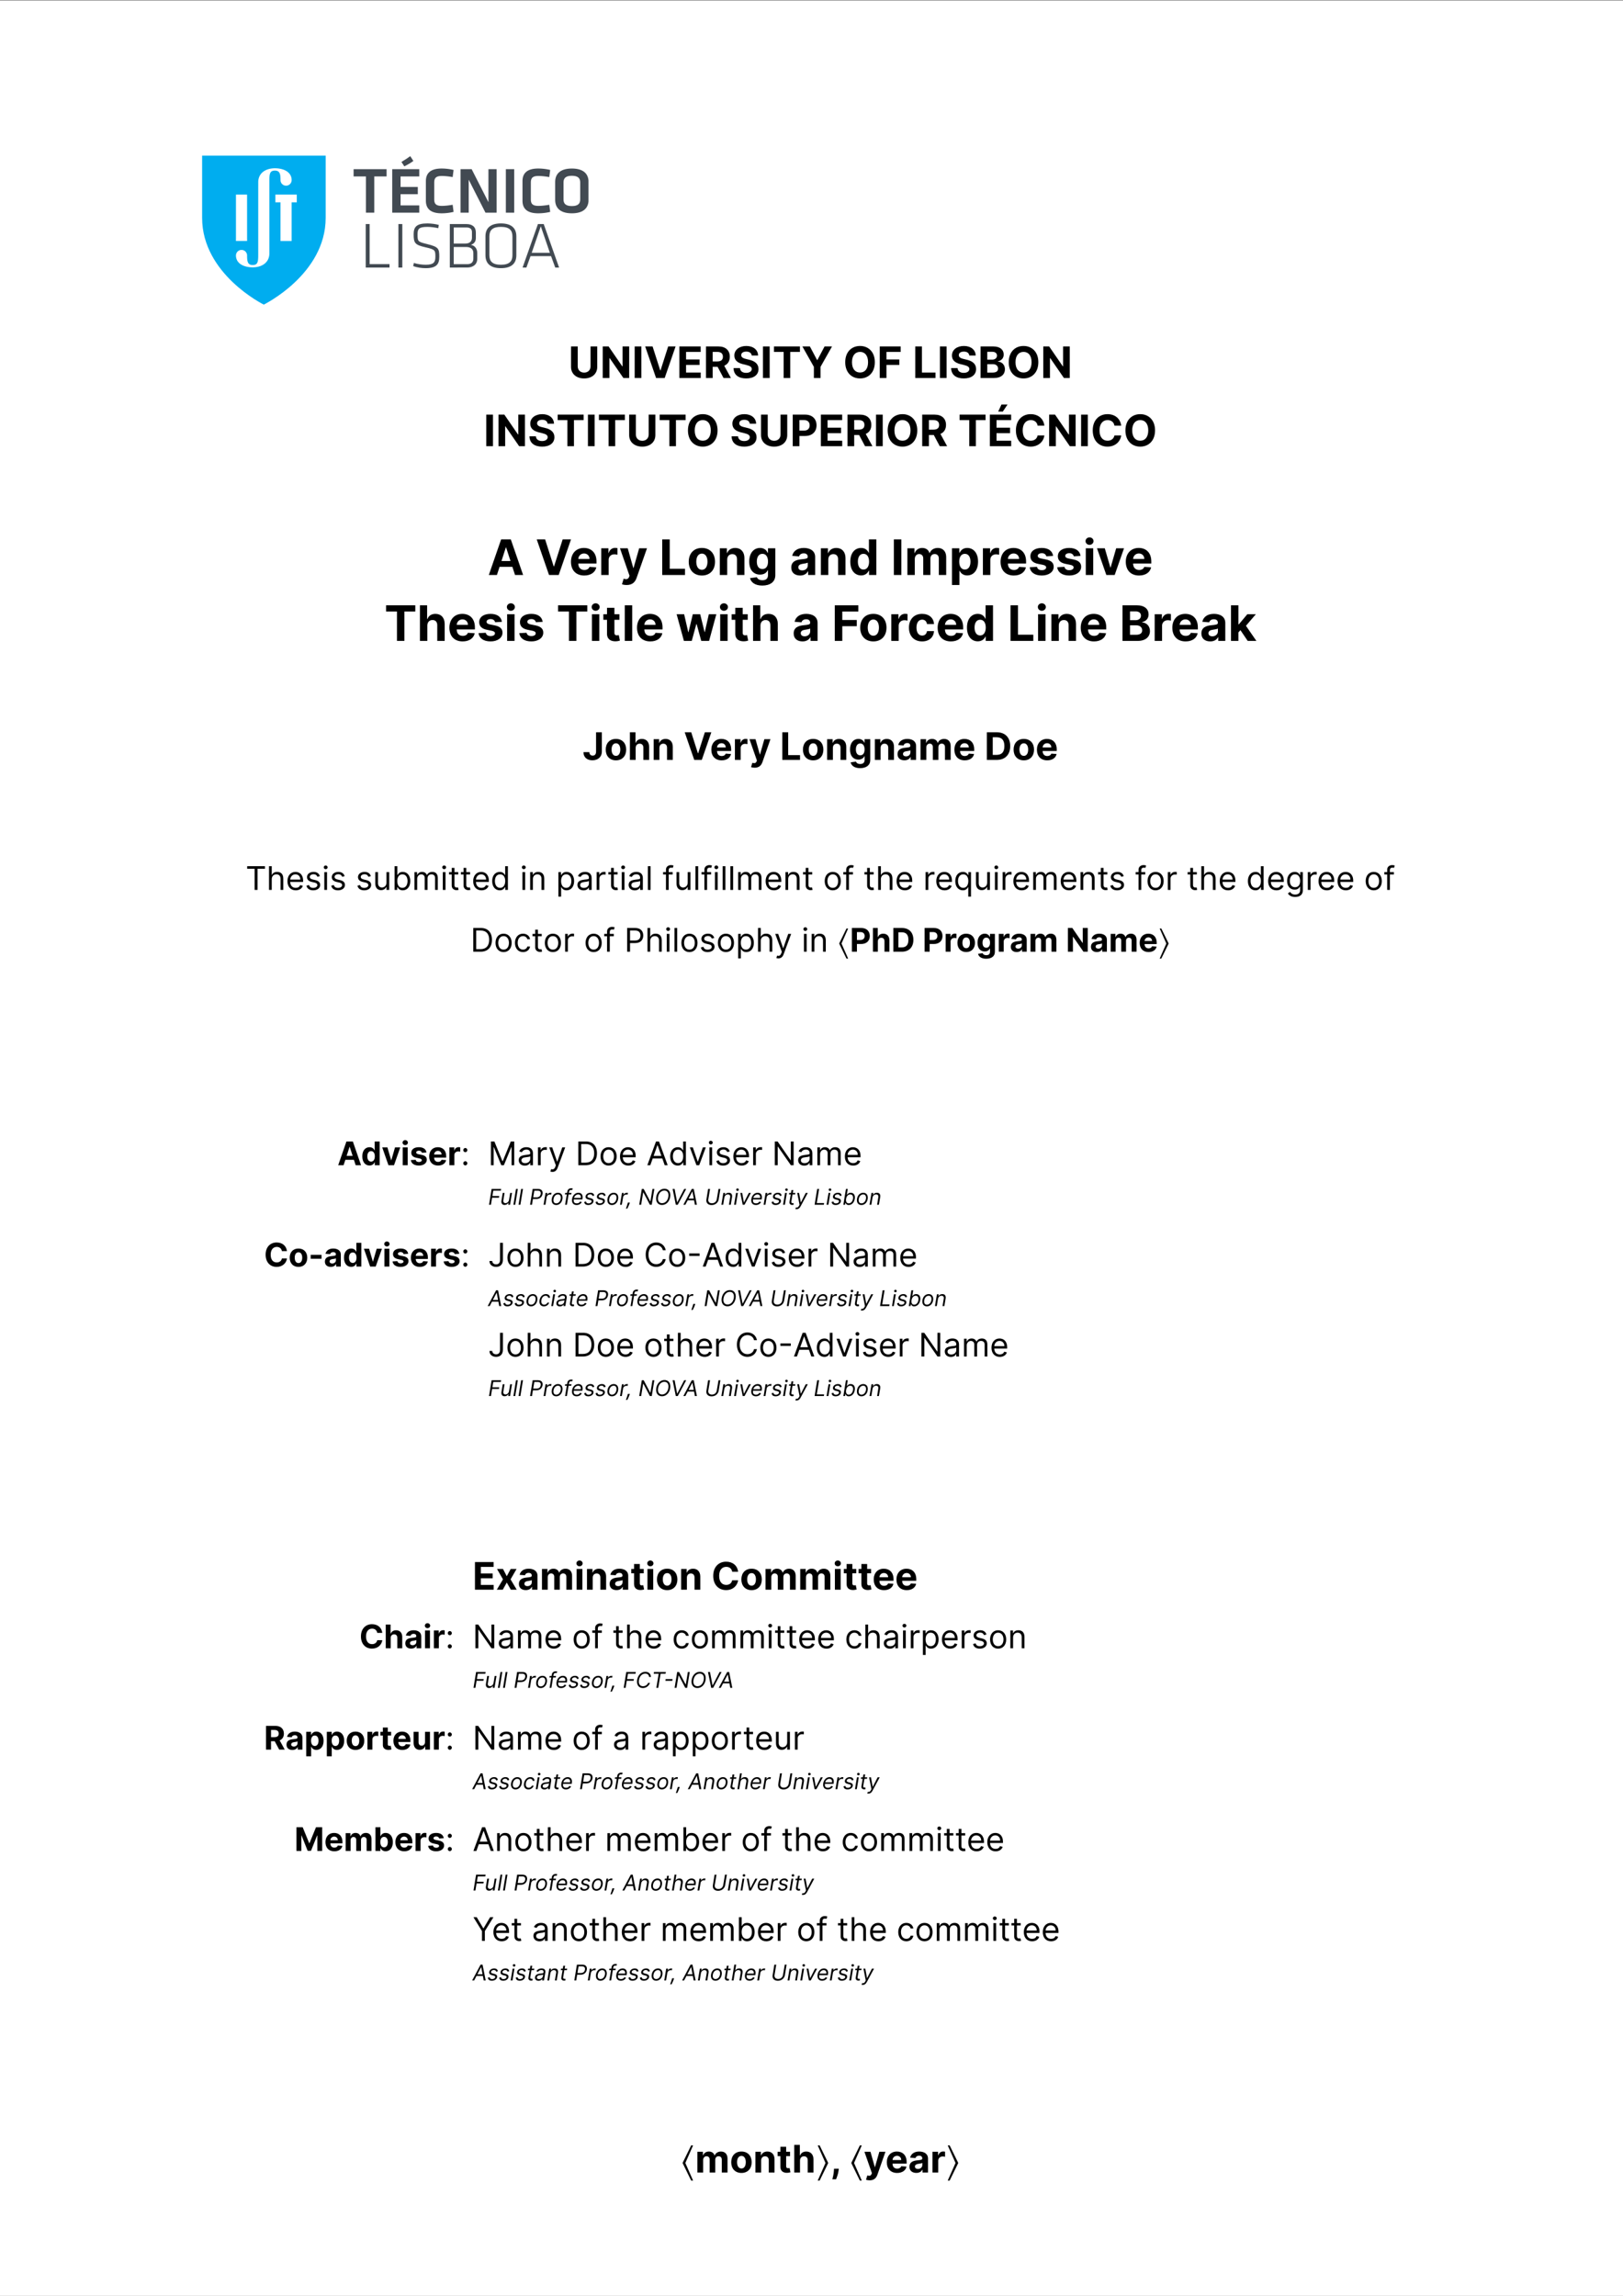 <svg xmlns="http://www.w3.org/2000/svg" xmlns:xlink="http://www.w3.org/1999/xlink" width="793.701" height="1122.52" viewBox="0 0 595.276 841.89"><rect x="0" y="0" width="595.276" height="841.89" fill="#808080" stroke="none"/><defs><symbol overflow="visible" id="d"><path style="stroke:none" d="M8.156-11.578v7.312c0 1.313-.922 2.282-2.344 2.282-1.421 0-2.359-.97-2.359-2.282v-7.312H1v7.515C1-1.53 2.922.157 5.813.157c2.875 0 4.796-1.688 4.796-4.22v-7.515Zm0 0"/></symbol><symbol overflow="visible" id="e"><path style="stroke:none" d="M10.703-11.578H8.266v7.281h-.11l-5-7.281H1V0h2.453v-7.297h.094L8.578 0h2.125Zm0 0"/></symbol><symbol overflow="visible" id="f"><path style="stroke:none" d="M3.453-11.578H1V0h2.453Zm0 0"/></symbol><symbol overflow="visible" id="g"><path style="stroke:none" d="M3.094-11.578H.375L4.375 0h3.156l4-11.578H8.812L6-2.781h-.094Zm0 0"/></symbol><symbol overflow="visible" id="h"><path style="stroke:none" d="M1 0h7.828v-2.016H3.453V-4.78h4.953v-2.016H3.453v-2.766h5.36v-2.015H1Zm0 0"/></symbol><symbol overflow="visible" id="i"><path style="stroke:none" d="M1 0h2.453v-4.11H5.25L7.438 0h2.703L7.687-4.5C9-5.063 9.735-6.219 9.735-7.797c0-2.312-1.53-3.781-4.156-3.781H1Zm2.453-6.078v-3.5H5.11c1.407 0 2.094.625 2.094 1.781 0 1.14-.687 1.719-2.078 1.719Zm0 0"/></symbol><symbol overflow="visible" id="j"><path style="stroke:none" d="M7.297-8.25H9.64c-.032-2.063-1.735-3.5-4.313-3.5-2.547 0-4.406 1.406-4.39 3.516 0 1.703 1.203 2.687 3.156 3.156l1.265.312c1.266.313 1.954.672 1.97 1.454-.016.843-.813 1.421-2.063 1.421C4-1.89 3.078-2.484 3-3.64H.64C.704-1.125 2.485.156 5.298.156c2.828 0 4.5-1.343 4.5-3.469 0-1.921-1.453-2.953-3.469-3.406l-1.047-.25c-1-.218-1.843-.593-1.828-1.437 0-.735.656-1.281 1.86-1.281 1.171 0 1.89.53 1.984 1.437Zm0 0"/></symbol><symbol overflow="visible" id="k"><path style="stroke:none" d="M.563-9.563h3.546V0h2.422v-9.563h3.547v-2.015H.563Zm0 0"/></symbol><symbol overflow="visible" id="l"><path style="stroke:none" d="m.328-11.578 4.219 7.484V0h2.437v-4.094l4.22-7.484H8.468l-2.64 4.984h-.11l-2.64-4.984Zm0 0"/></symbol><symbol overflow="visible" id="m"><path style="stroke:none" d="M11.656-5.797c0-3.781-2.36-5.953-5.422-5.953-3.093 0-5.437 2.172-5.437 5.953S3.14.156 6.234.156c3.063 0 5.422-2.156 5.422-5.953Zm-2.484 0c0 2.453-1.172 3.781-2.938 3.781-1.78 0-2.953-1.328-2.953-3.78 0-2.454 1.172-3.782 2.953-3.782C8-9.578 9.172-8.25 9.172-5.797Zm0 0"/></symbol><symbol overflow="visible" id="n"><path style="stroke:none" d="M1 0h2.453v-4.781h4.719v-2.016H3.453v-2.766h5.219v-2.015H1Zm0 0"/></symbol><symbol overflow="visible" id="o"><path style="stroke:none" d="M1 0h7.422v-2.016H3.453v-9.562H1Zm0 0"/></symbol><symbol overflow="visible" id="p"><path style="stroke:none" d="M1 0h4.953c2.61 0 3.984-1.36 3.984-3.203 0-1.719-1.218-2.75-2.546-2.813v-.109c1.218-.266 2.093-1.125 2.093-2.484 0-1.735-1.28-2.97-3.843-2.97H1Zm2.453-2v-3.078h2.063c1.171 0 1.906.672 1.906 1.64C7.422-2.578 6.828-2 5.453-2Zm0-4.734V-9.61h1.86c1.093 0 1.703.562 1.703 1.406 0 .906-.75 1.469-1.75 1.469Zm0 0"/></symbol><symbol overflow="visible" id="q"><path style="stroke:none" d="M1 0h2.453v-3.75h2.063c2.656 0 4.218-1.594 4.218-3.906 0-2.297-1.53-3.922-4.156-3.922H1Zm2.453-5.719v-3.86H5.11c1.407 0 2.094.767 2.094 1.923 0 1.14-.687 1.937-2.078 1.937Zm0 0"/></symbol><symbol overflow="visible" id="r"><path style="stroke:none" d="M1 0h7.828v-2.016H3.453V-4.78h4.953v-2.016H3.453v-2.766h5.36v-2.015H1Zm3.063-12.703h1.703l1.718-2.578H5.266Zm0 0"/></symbol><symbol overflow="visible" id="s"><path style="stroke:none" d="M11.234-7.531c-.328-2.672-2.359-4.219-5.03-4.219C3.14-11.75.796-9.578.796-5.797S3.094.156 6.203.156c2.969 0 4.766-1.968 5.031-4.11H8.75c-.234 1.235-1.203 1.938-2.516 1.938-1.75 0-2.953-1.296-2.953-3.78 0-2.407 1.188-3.782 2.969-3.782 1.344 0 2.313.781 2.5 2.047Zm0 0"/></symbol><symbol overflow="visible" id="t"><path style="stroke:none" d="m3.39 0 .97-2.984h4.702L10.033 0H13L8.484-13.063H4.938L.421 0Zm1.672-5.125 1.594-4.953h.11l1.609 4.953Zm0 0"/></symbol><symbol overflow="visible" id="u"><path style="stroke:none" d="M3.5-13.063H.422L4.938 0h3.546L13-13.063H9.937L6.767-3.14h-.11Zm0 0"/></symbol><symbol overflow="visible" id="v"><path style="stroke:none" d="M5.547.188c2.422 0 4.047-1.172 4.437-3L7.47-2.97c-.266.75-.969 1.125-1.875 1.125-1.36 0-2.219-.89-2.219-2.343v-.016h6.672v-.75c0-3.328-2.016-4.969-4.61-4.969-2.875 0-4.75 2.047-4.75 5.078C.688-1.75 2.532.188 5.548.188ZM3.375-5.891c.063-1.109.906-2 2.11-2 1.171 0 2 .844 2 2Zm0 0"/></symbol><symbol overflow="visible" id="w"><path style="stroke:none" d="M1.078 0h2.719v-5.547c0-1.203.875-2.031 2.078-2.031.375 0 .89.062 1.156.156v-2.422a5.167 5.167 0 0 0-.86-.094c-1.093 0-2 .641-2.359 1.86H3.72v-1.719H1.08Zm0 0"/></symbol><symbol overflow="visible" id="x"><path style="stroke:none" d="M2.766 3.672c2.015 0 3.093-1.031 3.64-2.61L10.22-9.796H7.344L5.297-2.594h-.11l-2.03-7.203H.311L3.813.281l-.156.406c-.36.922-1.031.97-2 .672l-.61 2.032c.391.171 1.032.28 1.72.28Zm0 0"/></symbol><symbol overflow="visible" id="y"><path style="stroke:none" d="M1.14 0H9.5v-2.281H3.89v-10.781H1.14Zm0 0"/></symbol><symbol overflow="visible" id="z"><path style="stroke:none" d="M5.516.188c2.968 0 4.812-2.032 4.812-5.047 0-3.032-1.844-5.063-4.812-5.063C2.53-9.922.687-7.89.687-4.859.688-1.844 2.532.187 5.516.187Zm0-2.094c-1.36 0-2.063-1.266-2.063-2.969 0-1.703.703-2.969 2.063-2.969 1.343 0 2.046 1.266 2.046 2.969 0 1.703-.703 2.969-2.046 2.969Zm0 0"/></symbol><symbol overflow="visible" id="A"><path style="stroke:none" d="M3.797-5.656c.015-1.266.765-2 1.86-2 1.093 0 1.75.703 1.734 1.906V0h2.718v-6.234c0-2.282-1.343-3.688-3.375-3.688-1.453 0-2.5.719-2.953 1.86h-.11v-1.735H1.079V0h2.719Zm0 0"/></symbol><symbol overflow="visible" id="B"><path style="stroke:none" d="M5.5 3.875c2.797 0 4.781-1.281 4.781-3.781v-9.89H7.594v1.655h-.11c-.359-.796-1.156-1.78-2.796-1.78-2.157 0-3.97 1.671-3.97 5 0 3.265 1.766 4.78 3.97 4.78 1.562 0 2.437-.78 2.796-1.593h.11V.062c0 1.344-.86 1.86-2.032 1.86-1.203 0-1.812-.516-2.03-1.11l-2.516.329C1.344 2.687 2.859 3.875 5.5 3.875Zm.047-6.063C4.219-2.188 3.5-3.234 3.5-4.921c0-1.672.703-2.844 2.047-2.844 1.328 0 2.062 1.125 2.062 2.844 0 1.719-.75 2.734-2.062 2.734Zm0 0"/></symbol><symbol overflow="visible" id="C"><path style="stroke:none" d="M3.875.188c1.453 0 2.39-.641 2.86-1.547h.077V0h2.579v-6.61c0-2.327-1.97-3.312-4.157-3.312-2.343 0-3.89 1.125-4.265 2.906l2.515.204c.188-.641.766-1.125 1.735-1.125.922 0 1.453.468 1.453 1.265v.047c0 .625-.672.703-2.375.875-1.938.172-3.672.828-3.672 3.016 0 1.937 1.39 2.921 3.25 2.921Zm.781-1.875c-.843 0-1.437-.391-1.437-1.141 0-.766.625-1.14 1.594-1.266.593-.093 1.562-.234 1.875-.437V-3.5c0 1.031-.844 1.813-2.032 1.813Zm0 0"/></symbol><symbol overflow="visible" id="D"><path style="stroke:none" d="M4.688.156c1.578 0 2.406-.906 2.78-1.718h.126V0h2.672v-13.063h-2.72v4.922H7.47c-.36-.796-1.14-1.78-2.782-1.78C2.531-9.922.72-8.25.72-4.892.719-1.609 2.453.156 4.688.156ZM5.546-2C4.219-2 3.5-3.188 3.5-4.89c0-1.704.703-2.876 2.047-2.876 1.328 0 2.062 1.125 2.062 2.875C7.61-3.156 6.86-2 5.547-2Zm0 0"/></symbol><symbol overflow="visible" id="E"><path style="stroke:none" d="M3.89-13.063H1.14V0h2.75Zm0 0"/></symbol><symbol overflow="visible" id="F"><path style="stroke:none" d="M1.078 0h2.719v-5.875c0-1.094.687-1.813 1.594-1.813.89 0 1.5.625 1.5 1.579V0h2.625v-5.984c0-1.016.578-1.704 1.578-1.704.86 0 1.515.547 1.515 1.641V0h2.704v-6.578c0-2.125-1.266-3.344-3.079-3.344-1.437 0-2.562.735-2.953 1.86h-.11c-.312-1.141-1.312-1.86-2.655-1.86-1.313 0-2.329.703-2.735 1.86h-.11v-1.735H1.079Zm0 0"/></symbol><symbol overflow="visible" id="G"><path style="stroke:none" d="M1.078 3.672h2.719v-5.235h.078c.39.813 1.203 1.72 2.781 1.72 2.235 0 3.985-1.766 3.985-5.048 0-3.359-1.829-5.03-3.97-5.03-1.64 0-2.421.983-2.796 1.78h-.11v-1.656H1.079Zm2.656-8.563c0-1.75.75-2.875 2.063-2.875 1.344 0 2.062 1.172 2.062 2.875C7.86-3.187 7.141-2 5.797-2 4.5-2 3.734-3.156 3.734-4.89Zm0 0"/></symbol><symbol overflow="visible" id="H"><path style="stroke:none" d="M9.234-7c-.25-1.797-1.703-2.922-4.171-2.922-2.5 0-4.157 1.156-4.157 3.047 0 1.469.922 2.422 2.828 2.797l1.704.344c.859.171 1.25.484 1.25.968 0 .579-.641 1-1.594 1-.969 0-1.61-.421-1.766-1.218l-2.672.14C.906-.969 2.5.187 5.094.187c2.531 0 4.36-1.296 4.36-3.218 0-1.422-.923-2.266-2.829-2.656l-1.781-.36c-.907-.187-1.235-.5-1.235-.984 0-.578.657-.969 1.5-.969.938 0 1.5.516 1.641 1.156Zm0 0"/></symbol><symbol overflow="visible" id="I"><path style="stroke:none" d="M1.078 0h2.719v-9.797H1.078Zm1.375-11.047c.797 0 1.469-.625 1.469-1.39 0-.75-.672-1.36-1.469-1.36-.812 0-1.469.61-1.469 1.36 0 .765.657 1.39 1.47 1.39Zm0 0"/></symbol><symbol overflow="visible" id="J"><path style="stroke:none" d="M10.219-9.797H7.344L5.312-2.78h-.109L3.172-9.797H.312L3.735 0h3.063Zm0 0"/></symbol><symbol overflow="visible" id="K"><path style="stroke:none" d="M.64-10.781h4V0h2.72v-10.781h4v-2.281H.64Zm0 0"/></symbol><symbol overflow="visible" id="L"><path style="stroke:none" d="M3.797-5.656c.015-1.266.781-2 1.89-2 1.11 0 1.75.703 1.75 1.906V0h2.72v-6.234c0-2.297-1.36-3.688-3.391-3.688-1.485 0-2.485.703-2.922 1.86h-.125v-5h-2.64V0h2.718Zm0 0"/></symbol><symbol overflow="visible" id="M"><path style="stroke:none" d="M6.297-9.797H4.453v-2.344H1.734v2.344H.391v2.047h1.343v5.094C1.72-.734 3.031.219 5 .14a5.12 5.12 0 0 0 1.469-.266l-.422-2.016c-.14.032-.422.094-.672.094-.547 0-.922-.203-.922-.969V-7.75h1.844Zm0 0"/></symbol><symbol overflow="visible" id="N"><path style="stroke:none" d="M3.797-13.063H1.078V0h2.719Zm0 0"/></symbol><symbol overflow="visible" id="O"><path style="stroke:none" d="M3.016 0H5.89l1.671-6.156h.125L9.376 0h2.875l2.656-9.797h-2.75L10.672-3.25h-.078l-1.61-6.547H6.281L4.703-3.219H4.61L3.094-9.797H.344Zm0 0"/></symbol><symbol overflow="visible" id="P"><path style="stroke:none" d="M1.14 0h2.75v-5.39h5.313v-2.282H3.891v-3.11h5.89v-2.28h-8.64Zm0 0"/></symbol><symbol overflow="visible" id="Q"><path style="stroke:none" d="M5.516.188c2.593 0 4.234-1.532 4.359-3.782H7.312c-.156 1.047-.843 1.64-1.765 1.64-1.281 0-2.094-1.062-2.094-2.937 0-1.859.828-2.906 2.094-2.906.984 0 1.625.656 1.766 1.625h2.562c-.11-2.266-1.828-3.75-4.375-3.75-2.969 0-4.813 2.063-4.813 5.063C.688-1.875 2.5.187 5.516.187Zm0 0"/></symbol><symbol overflow="visible" id="R"><path style="stroke:none" d="M1.14 0h5.58c2.922 0 4.484-1.531 4.484-3.61 0-1.937-1.375-3.093-2.86-3.171v-.125c1.36-.297 2.36-1.266 2.36-2.797 0-1.969-1.453-3.36-4.344-3.36H1.141Zm2.75-2.25v-3.469h2.313c1.328 0 2.156.766 2.156 1.844 0 .969-.671 1.625-2.218 1.625Zm0-5.344v-3.234H6c1.219 0 1.906.64 1.906 1.578 0 1.031-.843 1.656-1.968 1.656Zm0 0"/></symbol><symbol overflow="visible" id="S"><path style="stroke:none" d="M1.078 0h2.719v-3.11l.734-.843L7.203 0h3.188L6.562-5.547l3.641-4.25H7.078L3.953-6.078h-.156v-6.984H1.078Zm0 0"/></symbol><symbol overflow="visible" id="T"><path style="stroke:none" d="M4.938-10.14v7.062c0 .984-.438 1.5-1.235 1.5-.734 0-1.219-.469-1.234-1.281H.329c-.017 2.03 1.437 3 3.265 3 2.062 0 3.469-1.25 3.469-3.22v-7.062Zm0 0"/></symbol><symbol overflow="visible" id="U"><path style="stroke:none" d="M4.281.156c2.313 0 3.75-1.593 3.75-3.937s-1.437-3.922-3.75-3.922c-2.312 0-3.75 1.578-3.75 3.922C.531-1.437 1.97.156 4.281.156Zm.016-1.64c-1.078 0-1.625-.985-1.625-2.313 0-1.312.547-2.297 1.625-2.297 1.031 0 1.578.985 1.578 2.297 0 1.328-.547 2.313-1.578 2.313Zm0 0"/></symbol><symbol overflow="visible" id="V"><path style="stroke:none" d="M2.953-4.39c0-.985.61-1.563 1.469-1.563.86 0 1.36.547 1.36 1.484V0H7.89v-4.844c0-1.781-1.047-2.86-2.641-2.86-1.156 0-1.922.548-2.266 1.438H2.89v-3.875H.844V0h2.11Zm0 0"/></symbol><symbol overflow="visible" id="W"><path style="stroke:none" d="M2.953-4.39c0-.985.594-1.563 1.438-1.563.843 0 1.359.547 1.359 1.484V0h2.11v-4.844c0-1.781-1.048-2.86-2.626-2.86-1.14 0-1.953.548-2.296 1.438h-.079v-1.343H.844V0h2.11Zm0 0"/></symbol><symbol overflow="visible" id="X"><path style="stroke:none" d="M2.719-10.14H.329L3.828 0h2.765l3.5-10.14H7.719L5.266-2.438h-.094Zm0 0"/></symbol><symbol overflow="visible" id="Y"><path style="stroke:none" d="M4.313.156c1.875 0 3.14-.922 3.437-2.328l-1.938-.14c-.218.578-.765.89-1.468.89-1.063 0-1.719-.703-1.719-1.844h5.172v-.578c0-2.578-1.563-3.86-3.578-3.86C1.984-7.703.53-6.108.53-3.765.531-1.359 1.97.156 4.312.156ZM2.625-4.578c.047-.86.703-1.547 1.64-1.547.907 0 1.548.64 1.548 1.547Zm0 0"/></symbol><symbol overflow="visible" id="Z"><path style="stroke:none" d="M.844 0h2.11v-4.297c0-.937.687-1.594 1.608-1.594.297 0 .704.063.891.125V-7.64a3.017 3.017 0 0 0-.656-.078c-.86 0-1.547.5-1.828 1.438H2.89v-1.33H.844Zm0 0"/></symbol><symbol overflow="visible" id="aa"><path style="stroke:none" d="M2.14 2.86c1.579 0 2.407-.813 2.844-2.032l2.954-8.437H5.703L4.11-2.016h-.078L2.453-7.609H.234L2.97.219l-.125.328c-.281.703-.813.734-1.547.515L.813 2.641c.312.125.796.218 1.328.218Zm0 0"/></symbol><symbol overflow="visible" id="ab"><path style="stroke:none" d="M.875 0h6.5v-1.766H3.031v-8.375H.875Zm0 0"/></symbol><symbol overflow="visible" id="ac"><path style="stroke:none" d="M4.266 3.016c2.171 0 3.718-1 3.718-2.938v-7.687H5.891v1.28h-.079c-.28-.624-.906-1.374-2.171-1.374-1.672 0-3.079 1.297-3.079 3.89 0 2.532 1.375 3.704 3.079 3.704 1.218 0 1.89-.61 2.171-1.235h.094v1.39c0 1.048-.672 1.454-1.593 1.454-.922 0-1.391-.406-1.563-.875L.797.891c.25 1.203 1.422 2.125 3.469 2.125Zm.046-4.704c-1.03 0-1.593-.828-1.593-2.14 0-1.297.547-2.203 1.594-2.203 1.03 0 1.593.875 1.593 2.203 0 1.344-.578 2.14-1.593 2.14Zm0 0"/></symbol><symbol overflow="visible" id="ad"><path style="stroke:none" d="M3.016.14c1.125 0 1.843-.484 2.218-1.203h.063V0h2v-5.125c0-1.813-1.531-2.578-3.234-2.578-1.813 0-3.016.875-3.313 2.25l1.953.156c.14-.5.594-.875 1.36-.875.718 0 1.125.36 1.125.984v.032c0 .5-.516.562-1.844.687-1.5.14-2.86.64-2.86 2.344 0 1.5 1.079 2.266 2.532 2.266Zm.593-1.453c-.64 0-1.109-.296-1.109-.875 0-.593.484-.89 1.234-1 .47-.062 1.22-.171 1.47-.343v.812c0 .797-.657 1.406-1.595 1.406Zm0 0"/></symbol><symbol overflow="visible" id="ae"><path style="stroke:none" d="M.844 0h2.11v-4.563c0-.843.53-1.406 1.233-1.406.704 0 1.157.469 1.157 1.219V0H7.39v-4.64c0-.798.453-1.329 1.218-1.329.672 0 1.188.422 1.188 1.266V0h2.094v-5.11c0-1.656-.97-2.593-2.391-2.593-1.11 0-1.984.562-2.297 1.437h-.078c-.234-.875-1.016-1.437-2.063-1.437-1.03 0-1.796.547-2.125 1.437H2.86v-1.343H.844Zm0 0"/></symbol><symbol overflow="visible" id="af"><path style="stroke:none" d="M4.484 0c3.079 0 4.954-1.906 4.954-5.078 0-3.156-1.876-5.063-4.938-5.063H.875V0ZM3.031-1.844v-6.468h1.36c1.906 0 2.906.984 2.906 3.234 0 2.266-1 3.234-2.906 3.234Zm0 0"/></symbol><symbol overflow="visible" id="bC"><path style="stroke:none" d="M.875 0h6.86v-1.766H3.03v-2.421h4.33v-1.766H3.031v-2.422H7.72v-1.766H.875Zm0 0"/></symbol><symbol overflow="visible" id="bD"><path style="stroke:none" d="M2.61-7.61H.421l2.187 3.813L.344 0H2.53L4-2.625 5.5 0h2.156L5.391-3.797l2.203-3.812H5.437L4-4.953Zm0 0"/></symbol><symbol overflow="visible" id="bE"><path style="stroke:none" d="M.844 0h2.11v-7.61H.843Zm1.062-8.594c.625 0 1.14-.469 1.14-1.062 0-.594-.515-1.063-1.14-1.063-.625 0-1.14.469-1.14 1.063s.515 1.062 1.14 1.062Zm0 0"/></symbol><symbol overflow="visible" id="bF"><path style="stroke:none" d="M4.89-7.61H3.454v-1.827h-2.11v1.828H.314v1.593h1.03v3.954c0 1.5 1.016 2.234 2.548 2.171.53-.03.921-.14 1.14-.203l-.328-1.578c-.11.031-.328.078-.531.078-.422 0-.719-.156-.719-.75v-3.672h1.438Zm0 0"/></symbol><symbol overflow="visible" id="bG"><path style="stroke:none" d="M9.828-6.594c-.281-2.343-2.047-3.687-4.406-3.687-2.672 0-4.719 1.89-4.719 5.203C.703-1.766 2.72.14 5.422.14c2.61 0 4.172-1.735 4.406-3.594L7.656-3.47C7.453-2.375 6.61-1.766 5.47-1.766c-1.547 0-2.594-1.14-2.594-3.312 0-2.11 1.031-3.313 2.61-3.313 1.171 0 2.015.688 2.171 1.797Zm0 0"/></symbol><symbol overflow="visible" id="bU"><path style="stroke:none" d="M3.14-1.39H1.39l-.03.562C1.311.516.921 1.89.78 2.484h1.36c.234-.609.812-2.015.937-3.328Zm0 0"/></symbol><symbol overflow="visible" id="ag"><path style="stroke:none" d="M.578-7.766h2.735V0h1.062v-7.766h2.734v-.937H.58Zm0 0"/></symbol><symbol overflow="visible" id="ah"><path style="stroke:none" d="M1.922-3.922c0-1.14.719-1.797 1.719-1.797.937 0 1.515.61 1.515 1.64V0h1v-4.14c0-1.688-.89-2.47-2.234-2.47-1.016 0-1.61.423-1.922 1.094h-.078v-3.187h-1V0h1Zm0 0"/></symbol><symbol overflow="visible" id="ai"><path style="stroke:none" d="M3.656.14c1.328 0 2.297-.67 2.594-1.655l-.969-.265c-.25.672-.843 1.015-1.625 1.015-1.172 0-1.984-.765-2.031-2.156h4.734v-.422c0-2.437-1.453-3.265-2.812-3.265C1.78-6.61.609-5.22.609-3.22.609-1.204 1.766.14 3.656.14ZM1.625-3.796c.063-1.015.781-1.922 1.922-1.922 1.094 0 1.797.828 1.797 1.922Zm0 0"/></symbol><symbol overflow="visible" id="aj"><path style="stroke:none" d="M5.547-5.063C5.234-6 4.516-6.609 3.234-6.609 1.86-6.61.828-5.83.828-4.72c0 .89.547 1.5 1.735 1.782l1.093.25c.656.156.969.468.969.921 0 .563-.594 1.016-1.531 1.016-.813 0-1.328-.344-1.516-1.047l-.953.234C.859-.452 1.781.141 3.109.141c1.516 0 2.547-.829 2.547-1.954 0-.921-.562-1.484-1.734-1.78l-.969-.235c-.765-.188-1.11-.453-1.11-.953 0-.563.595-.969 1.391-.969.875 0 1.235.484 1.407.938Zm0 0"/></symbol><symbol overflow="visible" id="ak"><path style="stroke:none" d="M.922 0h1v-6.531h-1Zm.5-7.61c.39 0 .719-.312.719-.687 0-.375-.329-.672-.72-.672-.39 0-.702.297-.702.672 0 .375.312.688.703.688Zm0 0"/></symbol><symbol overflow="visible" id="al"><path style="stroke:none" d="M5.031-2.672c0 1.235-.937 1.781-1.687 1.781-.828 0-1.422-.609-1.422-1.562v-4.078h-1v4.156c0 1.656.875 2.453 2.11 2.453.984 0 1.624-.515 1.937-1.187h.062V0h1v-6.531h-1Zm0 0"/></symbol><symbol overflow="visible" id="am"><path style="stroke:none" d="M1.047 0h.969v-1h.125c.218.36.64 1.14 1.906 1.14 1.625 0 2.766-1.312 2.766-3.39 0-2.047-1.141-3.36-2.782-3.36-1.281 0-1.672.782-1.89 1.126h-.079v-3.22H1.048Zm1-3.266c0-1.453.64-2.453 1.86-2.453 1.28 0 1.905 1.078 1.905 2.453 0 1.391-.64 2.5-1.906 2.5-1.203 0-1.86-1.015-1.86-2.5Zm0 0"/></symbol><symbol overflow="visible" id="an"><path style="stroke:none" d="M.922 0h1v-4.078c0-.953.703-1.64 1.484-1.64.75 0 1.281.5 1.281 1.25V0H5.72v-4.25c0-.844.515-1.469 1.437-1.469.719 0 1.328.39 1.328 1.344V0h1v-4.375c0-1.531-.828-2.234-1.984-2.234-.938 0-1.625.421-1.953 1.093H5.47c-.313-.687-.89-1.093-1.75-1.093-.844 0-1.469.406-1.75 1.093h-.08V-6.53H.92Zm0 0"/></symbol><symbol overflow="visible" id="ao"><path style="stroke:none" d="M3.75-6.531H2.36v-1.563h-1v1.563H.374v.86h.984v4.077c0 1.14.922 1.672 1.766 1.672.375 0 .61-.062.75-.11l-.203-.905c-.078.015-.219.046-.438.046-.453 0-.875-.125-.875-.984v-3.797H3.75Zm0 0"/></symbol><symbol overflow="visible" id="ap"><path style="stroke:none" d="M3.39.14C4.64.14 5.063-.64 5.282-1h.125v1h.969v-8.703h-1v3.219h-.094c-.218-.344-.61-1.125-1.875-1.125C1.75-6.61.61-5.297.61-3.25.61-1.172 1.75.14 3.391.14Zm.126-.906c-1.25 0-1.907-1.109-1.907-2.5 0-1.375.641-2.453 1.907-2.453 1.234 0 1.875 1 1.875 2.453 0 1.485-.672 2.5-1.875 2.5Zm0 0"/></symbol><symbol overflow="visible" id="aq"><path style="stroke:none" d="M1.922-3.922c0-1.14.703-1.797 1.672-1.797.922 0 1.484.61 1.484 1.64V0h1.016v-4.14c0-1.673-.89-2.47-2.219-2.47-.984 0-1.594.438-1.906 1.094H1.89V-6.53H.92V0h1Zm0 0"/></symbol><symbol overflow="visible" id="ar"><path style="stroke:none" d="M.922 2.453h1V-1H2c.234.36.656 1.14 1.906 1.14 1.64 0 2.781-1.312 2.781-3.39 0-2.047-1.14-3.36-2.796-3.36-1.266 0-1.657.782-1.891 1.126h-.11v-1.047H.923Zm.984-5.719c0-1.453.64-2.453 1.875-2.453 1.266 0 1.89 1.078 1.89 2.453 0 1.391-.64 2.5-1.89 2.5-1.219 0-1.875-1.015-1.875-2.5Zm0 0"/></symbol><symbol overflow="visible" id="as"><path style="stroke:none" d="M2.844.156c1.14 0 1.734-.61 1.937-1.047h.047V0h1v-4.297c0-2.078-1.578-2.312-2.406-2.312-.985 0-2.11.343-2.625 1.53l.953.329c.219-.469.75-.984 1.703-.984.922 0 1.375.5 1.375 1.328v.031c0 .484-.5.453-1.687.594C1.937-3.61.609-3.344.609-1.86.61-.58 1.594.156 2.844.156Zm.14-.906c-.796 0-1.375-.36-1.375-1.047 0-.766.704-1.016 1.485-1.11.422-.046 1.562-.171 1.734-.374v.922c0 .812-.64 1.609-1.844 1.609Zm0 0"/></symbol><symbol overflow="visible" id="at"><path style="stroke:none" d="M.922 0h1v-4.125c0-.89.703-1.531 1.64-1.531.282 0 .547.047.626.062v-1.015c-.125-.016-.391-.016-.532-.016-.781 0-1.469.438-1.703 1.078h-.062v-.984H.92Zm0 0"/></symbol><symbol overflow="visible" id="au"><path style="stroke:none" d="M1.922-8.703h-1V0h1Zm0 0"/></symbol><symbol overflow="visible" id="av"><path style="stroke:none" d="M3.828-6.531H2.36v-.657c0-.656.282-.984.938-.984.297 0 .453.063.562.094l.282-.86c-.141-.078-.454-.171-.938-.171-.937 0-1.844.562-1.844 1.687v.89H.313v.86h1.046V0h1v-5.672h1.47Zm0 0"/></symbol><symbol overflow="visible" id="aw"><path style="stroke:none" d="M3.563.14c1.78 0 2.968-1.343 2.968-3.374 0-2.032-1.187-3.375-2.968-3.375C1.796-6.61.608-5.266.608-3.234.61-1.204 1.797.14 3.563.14Zm0-.906c-1.329 0-1.954-1.156-1.954-2.468 0-1.297.625-2.485 1.954-2.485 1.343 0 1.968 1.188 1.968 2.485 0 1.312-.625 2.468-1.968 2.468Zm0 0"/></symbol><symbol overflow="visible" id="ax"><path style="stroke:none" d="M6.375 2.453V-6.53h-.969v1.047h-.125c-.218-.344-.61-1.125-1.875-1.125C1.75-6.61.61-5.297.61-3.25.61-1.172 1.75.14 3.391.14 4.64.14 5.062-.64 5.28-1h.094v3.453Zm-.984-5.719c0 1.485-.672 2.5-1.875 2.5-1.25 0-1.907-1.109-1.907-2.5 0-1.375.641-2.453 1.907-2.453 1.234 0 1.875 1 1.875 2.453Zm0 0"/></symbol><symbol overflow="visible" id="ay"><path style="stroke:none" d="M3.547 2.578c1.562 0 2.828-.703 2.828-2.39v-6.72h-.969v1.048h-.11c-.218-.344-.624-1.125-1.89-1.125C1.75-6.61.61-5.297.61-3.297c0 2.031 1.188 3.188 2.782 3.188 1.265 0 1.671-.735 1.89-1.094h.094V.125c0 1.078-.766 1.578-1.828 1.578-1.172 0-1.594-.625-1.86-.984l-.796.562c.406.672 1.203 1.297 2.656 1.297ZM3.516-1c-1.25 0-1.907-.953-1.907-2.313 0-1.328.641-2.406 1.907-2.406 1.234 0 1.875 1 1.875 2.407C5.39-1.875 4.719-1 3.516-1Zm0 0"/></symbol><symbol overflow="visible" id="az"><path style="stroke:none" d="M3.734 0c2.657 0 4.157-1.656 4.157-4.375 0-2.703-1.5-4.328-4.032-4.328H1.047V0ZM2.11-.938v-6.828h1.688c2.031 0 3.078 1.282 3.078 3.391 0 2.125-1.047 3.438-3.203 3.438Zm0 0"/></symbol><symbol overflow="visible" id="aA"><path style="stroke:none" d="M3.563.14c1.453 0 2.406-.89 2.578-2.046h-1c-.188.718-.782 1.14-1.579 1.14-1.187 0-1.953-.984-1.953-2.5 0-1.484.782-2.453 1.954-2.453.89 0 1.421.547 1.578 1.14h1c-.172-1.218-1.204-2.03-2.594-2.03C1.78-6.61.609-5.22.609-3.234.61-1.281 1.734.14 3.563.14Zm0 0"/></symbol><symbol overflow="visible" id="aB"><path style="stroke:none" d="M1.047 0h1.062v-3.172h1.907c2.03 0 2.937-1.234 2.937-2.781 0-1.531-.906-2.75-2.953-2.75H1.047Zm1.062-4.11v-3.656h1.86c1.406 0 1.953.766 1.953 1.813S5.375-4.11 3.984-4.11Zm0 0"/></symbol><symbol overflow="visible" id="aC"><path style="stroke:none" d="M1.563 2.453c.906 0 1.546-.484 1.921-1.5L6.25-6.53H5.172L3.359-1.328h-.062L1.5-6.531H.406L2.828.03l-.187.516c-.375.984-.829 1.078-1.547.89l-.266.891c.11.047.39.125.735.125Zm0 0"/></symbol><symbol overflow="visible" id="aU"><path style="stroke:none" d="M1.656.063c.407 0 .75-.344.75-.766a.764.764 0 0 0-.75-.766.767.767 0 0 0 0 1.532Zm0-4.844c.407 0 .75-.344.75-.766a.764.764 0 0 0-.75-.766.767.767 0 0 0 0 1.532Zm0 0"/></symbol><symbol overflow="visible" id="aV"><path style="stroke:none" d="M1.047-8.703V0h1v-6.61h.078L4.844 0h.953l2.719-6.61h.093V0h.985v-8.703H8.328L5.375-1.484h-.11l-2.952-7.22Zm0 0"/></symbol><symbol overflow="visible" id="aW"><path style="stroke:none" d="m1.406 0 .875-2.469h3.531L6.688 0h1.094L4.594-8.703H3.5L.312 0Zm1.219-3.406 1.39-3.922h.063l1.39 3.922Zm0 0"/></symbol><symbol overflow="visible" id="aX"><path style="stroke:none" d="M6.25-6.531H5.172L3.359-1.328h-.062L1.5-6.531H.406L2.828 0h1.016Zm0 0"/></symbol><symbol overflow="visible" id="aY"><path style="stroke:none" d="M7.953-8.703H6.922v6.844h-.094l-4.75-6.844H1.047V0h1.062v-6.828h.079L6.938 0h1.015Zm0 0"/></symbol><symbol overflow="visible" id="bx"><path style="stroke:none" d="M4.39-8.703v6.219c0 1.093-.515 1.671-1.437 1.671-.828 0-1.422-.484-1.422-1.234H.5C.5-.703 1.531.125 2.953.125c1.516 0 2.485-.938 2.485-2.61v-6.218Zm0 0"/></symbol><symbol overflow="visible" id="by"><path style="stroke:none" d="M8.063-5.984c-.329-1.782-1.75-2.844-3.5-2.844C2.328-8.828.719-7.11.719-4.36c0 2.765 1.61 4.484 3.844 4.484 1.75 0 3.171-1.063 3.5-2.844H7C6.75-1.517 5.719-.86 4.562-.86c-1.593 0-2.828-1.235-2.828-3.5 0-2.25 1.235-3.485 2.829-3.485 1.156 0 2.187.657 2.437 1.86Zm0 0"/></symbol><symbol overflow="visible" id="bz"><path style="stroke:none" d="M4.656-4.813H.844v.922h3.812Zm0 0"/></symbol><symbol overflow="visible" id="bR"><path style="stroke:none" d="m.313-8.703 3.14 5.11V0H4.5v-3.594l3.156-5.11H6.438L4.03-4.64h-.11L1.517-8.703Zm0 0"/></symbol><symbol overflow="visible" id="aD"><path style="stroke:none" d="M3.938 2.531 1.5-3l2.438-5.516h-.61L.641-3l2.687 5.531Zm0 0"/></symbol><symbol overflow="visible" id="aO"><path style="stroke:none" d="M3.938-3 1.233-8.516H.641L3.078-3 .641 2.531h.593Zm0 0"/></symbol><symbol overflow="visible" id="aE"><path style="stroke:none" d="M.75 0h1.844v-2.828H4.14c2 0 3.171-1.188 3.171-2.922 0-1.734-1.14-2.953-3.125-2.953H.75Zm1.844-4.297v-2.906h1.25c1.062 0 1.578.578 1.578 1.453 0 .86-.516 1.453-1.578 1.453Zm0 0"/></symbol><symbol overflow="visible" id="aF"><path style="stroke:none" d="M2.531-3.781c0-.828.516-1.328 1.266-1.328.734 0 1.156.468 1.156 1.28V0h1.813v-4.156c0-1.532-.891-2.453-2.25-2.453-1 0-1.657.468-1.954 1.234h-.078v-3.328H.72V0h1.81Zm0 0"/></symbol><symbol overflow="visible" id="aG"><path style="stroke:none" d="M3.844 0c2.656 0 4.25-1.64 4.25-4.36 0-2.718-1.594-4.343-4.219-4.343H.75V0Zm-1.25-1.578v-5.547h1.172c1.64 0 2.5.828 2.5 2.766 0 1.937-.86 2.78-2.5 2.78Zm0 0"/></symbol><symbol overflow="visible" id="aH"><path style="stroke:none" d="M.719 0H2.53v-3.688c0-.812.594-1.359 1.39-1.359.25 0 .595.047.767.094v-1.61a3.447 3.447 0 0 0-.579-.062c-.718 0-1.328.422-1.562 1.234h-.063v-1.14H.72Zm0 0"/></symbol><symbol overflow="visible" id="aI"><path style="stroke:none" d="M3.672.125c1.984 0 3.219-1.36 3.219-3.36 0-2.03-1.235-3.374-3.22-3.374C1.689-6.61.454-5.266.454-3.234c0 2 1.234 3.359 3.219 3.359Zm.015-1.406c-.921 0-1.39-.828-1.39-1.969 0-1.14.469-1.984 1.39-1.984.891 0 1.36.843 1.36 1.984 0 1.14-.469 1.969-1.36 1.969Zm0 0"/></symbol><symbol overflow="visible" id="aJ"><path style="stroke:none" d="M3.656 2.578c1.875 0 3.203-.844 3.203-2.515v-6.594H5.063v1.093h-.079c-.234-.53-.765-1.171-1.859-1.171C1.687-6.61.485-5.5.485-3.281c0 2.172 1.171 3.187 2.64 3.187 1.047 0 1.625-.515 1.86-1.062h.077V.03c0 .906-.562 1.25-1.359 1.25-.797 0-1.203-.343-1.344-.734L.688.766c.203 1.03 1.218 1.812 2.968 1.812Zm.047-4.031c-.89 0-1.375-.703-1.375-1.828 0-1.11.485-1.89 1.375-1.89.875 0 1.375.75 1.375 1.89s-.5 1.828-1.375 1.828Zm0 0"/></symbol><symbol overflow="visible" id="aK"><path style="stroke:none" d="M2.578.125c.969 0 1.594-.422 1.922-1.031h.047V0h1.719v-4.406c0-1.547-1.329-2.203-2.782-2.203-1.562 0-2.593.75-2.843 1.937l1.687.14c.11-.437.5-.765 1.156-.765.61 0 .97.313.97.844v.031c0 .422-.454.484-1.579.594-1.297.11-2.453.547-2.453 2 0 1.297.922 1.953 2.156 1.953Zm.531-1.25c-.562 0-.968-.266-.968-.75 0-.516.421-.766 1.062-.86.39-.046 1.047-.14 1.266-.296v.703c0 .672-.578 1.203-1.36 1.203Zm0 0"/></symbol><symbol overflow="visible" id="aL"><path style="stroke:none" d="M.719 0H2.53v-3.922c0-.719.453-1.203 1.063-1.203.594 0 1 .406 1 1.047V0h1.75v-3.984c0-.672.39-1.141 1.047-1.141.578 0 1.015.36 1.015 1.094V0h1.797v-4.39c0-1.423-.844-2.22-2.047-2.22-.953 0-1.703.485-1.969 1.235H6.11c-.203-.766-.875-1.234-1.765-1.234-.875 0-1.547.468-1.813 1.234h-.078v-1.156H.72Zm0 0"/></symbol><symbol overflow="visible" id="aM"><path style="stroke:none" d="M8.031-8.703H6.203v5.469h-.078l-3.75-5.47H.75V0h1.844v-5.484h.062L6.453 0h1.578Zm0 0"/></symbol><symbol overflow="visible" id="aN"><path style="stroke:none" d="M3.703.125c1.61 0 2.703-.781 2.953-2l-1.672-.11c-.187.5-.656.766-1.25.766-.906 0-1.484-.61-1.484-1.578h4.438v-.5c0-2.219-1.344-3.312-3.063-3.312C1.703-6.61.453-5.25.453-3.234c0 2.062 1.234 3.359 3.25 3.359ZM2.25-3.922c.031-.75.61-1.344 1.406-1.344.781 0 1.328.563 1.328 1.344Zm0 0"/></symbol><symbol overflow="visible" id="aP"><path style="stroke:none" d="m2.25 0 .656-1.984h3.14L6.688 0h1.97l-3-8.703h-2.36L.28 0Zm1.125-3.422 1.063-3.297h.078l1.062 3.297Zm0 0"/></symbol><symbol overflow="visible" id="aQ"><path style="stroke:none" d="M3.125.11c1.063 0 1.61-.61 1.86-1.157h.077V0h1.782v-8.703H5.03v3.265h-.047c-.25-.53-.765-1.171-1.859-1.171C1.687-6.61.485-5.5.485-3.25.484-1.078 1.64.11 3.124.11Zm.578-1.438c-.89 0-1.375-.797-1.375-1.938 0-1.125.485-1.906 1.375-1.906.875 0 1.375.75 1.375 1.906 0 1.172-.5 1.938-1.375 1.938Zm0 0"/></symbol><symbol overflow="visible" id="aR"><path style="stroke:none" d="M6.813-6.531H4.89L3.547-1.86h-.078l-1.36-4.672H.203L2.484 0h2.047Zm0 0"/></symbol><symbol overflow="visible" id="aS"><path style="stroke:none" d="M.719 0H2.53v-6.531H.72Zm.906-7.375c.547 0 .984-.406.984-.906 0-.516-.437-.922-.984-.922-.531 0-.969.406-.969.922 0 .5.438.906.969.906Zm0 0"/></symbol><symbol overflow="visible" id="aT"><path style="stroke:none" d="M6.156-4.672C6-5.875 5.031-6.609 3.375-6.609c-1.672 0-2.766.765-2.766 2.03 0 .97.61 1.61 1.891 1.86l1.125.235c.563.109.828.312.844.64-.016.39-.438.672-1.063.672-.656 0-1.078-.281-1.187-.812l-1.781.093C.609-.64 1.671.125 3.39.125c1.703 0 2.906-.86 2.906-2.14 0-.954-.61-1.516-1.875-1.782L3.234-4.03c-.609-.125-.828-.344-.828-.657 0-.39.438-.64 1-.64.625 0 1 .344 1.094.766Zm0 0"/></symbol><symbol overflow="visible" id="bv"><path style="stroke:none" d="M8.438-5.656c-.25-2.016-1.766-3.172-3.782-3.172C2.36-8.828.61-7.203.61-4.36.61-1.516 2.33.125 4.656.125c2.235 0 3.578-1.484 3.782-3.094h-1.86c-.172.922-.906 1.453-1.89 1.453-1.329 0-2.22-.968-2.22-2.843 0-1.797.891-2.844 2.235-2.844 1 0 1.734.594 1.875 1.547Zm0 0"/></symbol><symbol overflow="visible" id="bw"><path style="stroke:none" d="M4.797-4.297H.813v1.438h3.984Zm0 0"/></symbol><symbol overflow="visible" id="bK"><path style="stroke:none" d="M.75 0h1.844v-3.078h1.344L5.593 0h2.031l-1.86-3.39c1-.422 1.548-1.282 1.548-2.47 0-1.734-1.141-2.843-3.125-2.843H.75Zm1.844-4.563v-2.64h1.25c1.062 0 1.578.469 1.578 1.344 0 .859-.516 1.296-1.578 1.296Zm0 0"/></symbol><symbol overflow="visible" id="bL"><path style="stroke:none" d="M.719 2.453H2.53v-3.5h.063C2.844-.5 3.39.11 4.438.11c1.484 0 2.656-1.187 2.656-3.359 0-2.25-1.219-3.36-2.64-3.36-1.095 0-1.626.641-1.86 1.173H2.5V-6.53H.719ZM2.5-3.266c0-1.156.484-1.906 1.375-1.906.89 0 1.36.781 1.36 1.906 0 1.141-.485 1.938-1.36 1.938C3-1.328 2.5-2.094 2.5-3.266Zm0 0"/></symbol><symbol overflow="visible" id="bM"><path style="stroke:none" d="M4.188-6.531h-1.22v-1.563H1.157v1.563h-.89v1.36h.89v3.405C1.141-.484 2.016.141 3.328.094c.469-.016.797-.11.985-.172L4.03-1.422a2.831 2.831 0 0 1-.453.047c-.36 0-.61-.125-.61-.625v-3.172h1.22Zm0 0"/></symbol><symbol overflow="visible" id="bN"><path style="stroke:none" d="M4.906-2.781c0 .875-.593 1.344-1.25 1.344-.672 0-1.125-.485-1.125-1.25v-3.844H.72v4.156C.734-.844 1.625.078 2.938.078c.984 0 1.687-.5 1.968-1.266h.078V0H6.72v-6.531H4.906Zm0 0"/></symbol><symbol overflow="visible" id="bP"><path style="stroke:none" d="M.75-8.703V0h1.797v-5.688h.062L4.86-.046h1.22l2.25-5.625h.077V0h1.781v-8.703H7.922L5.532-2.86h-.11l-2.39-5.844Zm0 0"/></symbol><symbol overflow="visible" id="bQ"><path style="stroke:none" d="M.75 0h1.797v-1.047h.078C2.875-.5 3.422.11 4.469.11c1.5 0 2.656-1.187 2.656-3.359 0-2.25-1.219-3.36-2.64-3.36-1.094 0-1.626.641-1.86 1.173h-.063v-3.266H.75Zm1.781-3.266c0-1.156.485-1.906 1.375-1.906s1.375.781 1.375 1.906c0 1.141-.484 1.938-1.375 1.938-.875 0-1.375-.766-1.375-1.938Zm0 0"/></symbol><symbol overflow="visible" id="aZ"><path style="stroke:none" d="M.344 0h.703l.422-2.594h2.515l.094-.625h-2.5l.328-1.953h2.766l.11-.625H1.296Zm0 0"/></symbol><symbol overflow="visible" id="ba"><path style="stroke:none" d="M3.281-1.781C3.141-.97 2.47-.594 1.97-.594c-.563 0-.875-.406-.782-1.031l.454-2.719H.969L.516-1.578C.328-.468.828.062 1.64.062a1.65 1.65 0 0 0 1.421-.796h.047L2.984 0h.672l.719-4.344h-.672Zm0 0"/></symbol><symbol overflow="visible" id="bb"><path style="stroke:none" d="M1.875-5.797h-.672L.25 0h.672Zm0 0"/></symbol><symbol overflow="visible" id="bc"><path style="stroke:none" d="M.344 0h.703l.344-2.11h1.265C4-2.11 4.75-2.937 4.922-3.952c.172-1.031-.313-1.844-1.656-1.844h-1.97ZM1.5-2.734l.406-2.438h1.235c.937 0 1.203.516 1.093 1.219-.109.687-.562 1.219-1.5 1.219Zm0 0"/></symbol><symbol overflow="visible" id="bd"><path style="stroke:none" d="M.25 0h.672l.453-2.75c.094-.594.625-1.016 1.266-1.016.171 0 .359.032.406.047l.11-.687h-.345c-.53 0-1.03.281-1.265.718H1.5l.125-.656H.969Zm0 0"/></symbol><symbol overflow="visible" id="be"><path style="stroke:none" d="M2.047.094c1.14 0 2.062-.875 2.281-2.203.219-1.375-.437-2.297-1.625-2.297-1.156 0-2.078.875-2.297 2.218C.187-.827.844.095 2.046.095Zm0-.61c-.875 0-1.125-.734-.985-1.593.141-.891.704-1.688 1.625-1.688.876 0 1.126.75 1 1.61-.156.89-.718 1.671-1.64 1.671Zm0 0"/></symbol><symbol overflow="visible" id="bf"><path style="stroke:none" d="M2.906-4.344h-.984L2-4.78c.078-.438.297-.657.734-.657.204 0 .297.047.36.063l.281-.578c-.078-.047-.281-.11-.61-.11-.609 0-1.28.375-1.39 1.125l-.11.594H.564L.47-3.78h.703L.547 0h.656l.625-3.781h.984Zm0 0"/></symbol><symbol overflow="visible" id="bg"><path style="stroke:none" d="M2.063.094C2.937.094 3.655-.344 3.968-1l-.61-.188c-.25.454-.671.672-1.203.672-.828 0-1.281-.359-1.125-1.437h3.172l.031-.281c.282-1.61-.593-2.172-1.5-2.172-1.171 0-2.109.937-2.328 2.265C.187-.797.812.094 2.062.094Zm-.938-2.61c.14-.625.781-1.28 1.516-1.28.718 0 1.093.53.968 1.28Zm0 0"/></symbol><symbol overflow="visible" id="bh"><path style="stroke:none" d="M3.89-3.375C3.782-4 3.376-4.406 2.517-4.406c-.907 0-1.672.531-1.797 1.265-.11.594.187.985.953 1.188l.687.172c.438.093.61.297.547.61-.062.374-.515.671-1.125.671-.547 0-.86-.234-.89-.703l-.672.156C.266-.313.797.093 1.703.093c1 0 1.781-.562 1.906-1.296.094-.625-.218-.984-.968-1.188l-.61-.156c-.5-.125-.703-.297-.64-.625.062-.375.5-.656 1.03-.656.595 0 .767.328.845.625Zm0 0"/></symbol><symbol overflow="visible" id="bi"><path style="stroke:none" d="M1.375-.797H.656l-.094.328C.36.297.063 1.047-.063 1.406h.516c.188-.375.625-1.25.828-1.89Zm0 0"/></symbol><symbol overflow="visible" id="bj"><path style="stroke:none" d="M5.89-5.797h-.687l-.75 4.563h-.062L1.984-5.797h-.687L.344 0h.703l.75-4.547h.062L4.25 0h.688Zm0 0"/></symbol><symbol overflow="visible" id="bk"><path style="stroke:none" d="M5.703-2.844C6-4.704 5.11-5.875 3.61-5.875 2.141-5.875.906-4.75.594-2.937.297-1.095 1.204.078 2.704.078c1.452 0 2.687-1.125 3-2.922Zm-.672-.094c-.25 1.532-1.234 2.36-2.312 2.36-1.016 0-1.703-.797-1.453-2.266.25-1.531 1.234-2.375 2.312-2.375 1.031 0 1.703.797 1.453 2.282Zm0 0"/></symbol><symbol overflow="visible" id="bl"><path style="stroke:none" d="M1.531-5.797H.797L1.969 0h.718l3.094-5.797h-.734L2.516-.922h-.063Zm0 0"/></symbol><symbol overflow="visible" id="bm"><path style="stroke:none" d="m.578 0 .86-1.64H3.78L4.078 0h.734L3.657-5.797h-.719L-.155 0Zm1.188-2.266 1.359-2.609h.047l.484 2.61Zm0 0"/></symbol><symbol overflow="visible" id="bn"><path style="stroke:none" d="m5.11-5.797-.641 3.781c-.125.844-.813 1.47-1.782 1.47-.968 0-1.453-.626-1.312-1.47L2-5.796h-.703L.672-1.954C.469-.766 1.203.109 2.578.109c1.36 0 2.39-.875 2.594-2.062l.625-3.844Zm0 0"/></symbol><symbol overflow="visible" id="bo"><path style="stroke:none" d="M1.344-2.61c.14-.765.672-1.187 1.312-1.187.625 0 .938.406.813 1.078L3.016 0h.671l.47-2.766c.171-1.109-.329-1.64-1.204-1.64-.656 0-1.125.297-1.39.734H1.5l.125-.672H.969L.25 0h.672Zm0 0"/></symbol><symbol overflow="visible" id="bp"><path style="stroke:none" d="M.25 0h.672l.719-4.344H.969Zm1.266-5.078c.25 0 .468-.203.468-.453a.467.467 0 0 0-.468-.453c-.266 0-.485.203-.485.453s.219.453.485.453Zm0 0"/></symbol><symbol overflow="visible" id="bq"><path style="stroke:none" d="M4.531-4.344h-.765L2-.875h-.047l-.625-3.469H.641L1.516 0h.671Zm0 0"/></symbol><symbol overflow="visible" id="br"><path style="stroke:none" d="M2.86-4.344h-.922l.171-1.047h-.671l-.172 1.047H.609l-.093.563h.656L.719-1.062c-.125.75.422 1.125.984 1.125.25 0 .422-.047.531-.079l-.046-.609a1.211 1.211 0 0 1-.297.031c-.297 0-.563-.078-.485-.656l.422-2.531h.938Zm0 0"/></symbol><symbol overflow="visible" id="bs"><path style="stroke:none" d="M.406 1.625c.594 0 1.078-.297 1.453-1l2.672-4.969h-.765L2-.875h-.047l-.625-3.469H.641L1.5 0l-.188.344C.954 1 .672 1.094.204.969l-.266.578c.063.031.25.078.47.078Zm0 0"/></symbol><symbol overflow="visible" id="bt"><path style="stroke:none" d="M.344 0h3.39l.094-.625H1.141L2-5.797h-.703Zm0 0"/></symbol><symbol overflow="visible" id="bu"><path style="stroke:none" d="M.344 0h.64l.11-.672h.078c.125.235.312.766 1.14.766 1.094 0 2-.875 2.22-2.25.234-1.375-.376-2.25-1.485-2.25-.844 0-1.188.531-1.375.75h-.047l.344-2.14h-.672Zm1.015-2.172c.157-.969.704-1.625 1.516-1.625.844 0 1.14.703 1 1.625-.172.922-.703 1.656-1.547 1.656-.797 0-1.125-.671-.969-1.656Zm0 0"/></symbol><symbol overflow="visible" id="bA"><path style="stroke:none" d="M2 .094c.969 0 1.688-.594 1.938-1.36h-.672a1.23 1.23 0 0 1-1.157.75c-.796 0-1.203-.656-1.03-1.656.155-.984.78-1.625 1.562-1.625.593 0 .89.36.921.75h.672c.016-.812-.578-1.36-1.5-1.36-1.171 0-2.109.938-2.328 2.25C.187-.843.781.094 2 .094Zm0 0"/></symbol><symbol overflow="visible" id="bB"><path style="stroke:none" d="M1.516.11c.765 0 1.218-.422 1.406-.704h.031L2.843 0h.673L4-2.86c.219-1.374-.797-1.546-1.36-1.546-.656 0-1.437.234-1.906 1.031l.594.219a1.484 1.484 0 0 1 1.266-.656c.61 0 .828.328.75.874v.032c-.063.312-.39.297-1.188.39-.828.11-1.734.282-1.906 1.282C.11-.391.688.109 1.516.109Zm.187-.61c-.531 0-.86-.234-.781-.703.078-.5.578-.656 1.11-.734.28-.032 1.046-.11 1.187-.25l-.11.609C3.016-1.031 2.5-.5 1.703-.5Zm0 0"/></symbol><symbol overflow="visible" id="bH"><path style="stroke:none" d="M5.656-3.984c-.015-1.188-.875-1.891-2.047-1.891C2.141-5.875.906-4.75.594-2.937.297-1.095 1.204.078 2.704.078c1.14 0 2.187-.703 2.608-1.89H4.61C4.297-1 3.516-.579 2.72-.579c-1.016 0-1.703-.797-1.453-2.266.25-1.531 1.234-2.375 2.312-2.375.75 0 1.36.438 1.39 1.235Zm0 0"/></symbol><symbol overflow="visible" id="bI"><path style="stroke:none" d="M.875-5.172h1.828L1.843 0h.704l.86-5.172h1.812l.11-.625H.983Zm0 0"/></symbol><symbol overflow="visible" id="bJ"><path style="stroke:none" d="M3.266-3.203H.734l-.093.625h2.53Zm0 0"/></symbol><symbol overflow="visible" id="bO"><path style="stroke:none" d="M1.344-2.61c.14-.765.687-1.187 1.343-1.187.626 0 .938.39.829 1.078L3.062 0h.672l.47-2.766c.171-1.109-.329-1.64-1.22-1.64-.687 0-1.125.281-1.406.734h-.047l.344-2.125h-.672L.25 0h.672Zm0 0"/></symbol><symbol overflow="visible" id="bS"><path style="stroke:none" d="M4.594 2.953 1.75-3.5l2.844-6.453H3.89L.734-3.5l3.157 6.453Zm0 0"/></symbol><symbol overflow="visible" id="bT"><path style="stroke:none" d="M4.594-3.5 1.437-9.953H.735L3.594-3.5.734 2.953h.704Zm0 0"/></symbol><clipPath id="a"><path d="M143 57.066h11V78h-11Zm0 0"/></clipPath><clipPath id="b"><path d="M203 61h12.84v18H203Zm0 0"/></clipPath><clipPath id="c"><path d="M74.133 57.066H120V111.7H74.133Zm0 0"/></clipPath></defs><path style="stroke:none;fill-rule:nonzero;fill:#fff;fill-opacity:1" d="M0 842.09h595.277V.2H0Zm0 0"/><path style="stroke:none;fill-rule:nonzero;fill:#424a52;fill-opacity:1" d="M134.21 64.7h-4.519v-2.657h12.102v2.656h-4.52v13.285h-3.062Zm0 0"/><g clip-path="url(#a)"><path style="stroke:none;fill-rule:nonzero;fill:#424a52;fill-opacity:1" d="M147.238 59.387c1.14-.696 2.258-1.39 3.23-2.133l1.145 1.773c-1.093.79-1.996 1.317-3.308 1.985Zm-3.379 2.656h9.914v2.656h-6.851v3.856h6.316v2.656h-6.316v4.117h6.851v2.656h-9.914Zm0 0"/></g><path style="stroke:none;fill-rule:nonzero;fill:#424a52;fill-opacity:1" d="M156.203 66.422c0-2.922 1.727-4.621 5.762-4.621 1.508 0 3.062.191 4.398.527l-.34 2.61c-1.312-.239-2.843-.407-3.96-.407-2.118 0-2.797.719-2.797 2.418v6.13c0 1.698.68 2.417 2.797 2.417 1.117 0 2.648-.168 3.96-.41l.34 2.61a18.58 18.58 0 0 1-4.398.527c-4.035 0-5.762-1.7-5.762-4.618Zm15.703-.527v12.09h-2.992V62.042h4.082l6.152 12.11v-12.11h2.989v15.941h-4.082Zm16.696 12.089h-3.063V62.043h3.063Zm3.035-11.562c0-2.922 1.726-4.621 5.761-4.621 1.508 0 3.063.191 4.399.527l-.34 2.61c-1.312-.239-2.844-.407-3.96-.407-2.114 0-2.798.719-2.798 2.418v6.13c0 1.698.684 2.417 2.797 2.417 1.117 0 2.649-.168 3.961-.41l.34 2.61c-1.336.335-2.89.527-4.399.527-4.035 0-5.761-1.7-5.761-4.618Zm0 0"/><g clip-path="url(#b)"><path style="stroke:none;fill-rule:nonzero;fill:#424a52;fill-opacity:1" d="M206.684 73.148c0 1.508.777 2.418 3.058 2.418 2.285 0 3.063-.91 3.063-2.418v-6.27c0-1.507-.778-2.417-3.063-2.417-2.281 0-3.058.91-3.058 2.418Zm9.183.168c0 2.657-1.554 4.907-6.125 4.907-4.566 0-6.12-2.25-6.12-4.907v-6.605c0-2.66 1.554-4.91 6.12-4.91 4.57 0 6.125 2.25 6.125 4.91Zm0 0"/></g><path style="stroke:none;fill-rule:nonzero;fill:#424a52;fill-opacity:1" d="M135.574 96.84h7.293v1.27h-8.726V82.167h1.433Zm11.985 1.27h-1.434V82.167h1.434Zm8.554.238c-1.41 0-3.183-.239-4.57-.762l.266-1.152c1.46.433 2.941.648 4.351.648 2.77 0 3.524-.816 3.524-2.852 0-2.464-.024-2.726-3.621-3.543-3.91-.882-4.348-1.578-4.348-4.785 0-2.609.969-3.972 5.027-3.972 1.41 0 3.09.238 4.184.55l-.172 1.196c-1.191-.262-2.7-.48-3.961-.48-3.211 0-3.645.769-3.645 2.753 0 2.586.07 2.707 3.473 3.543 4.254 1.055 4.496 1.653 4.496 4.668 0 2.61-.898 4.188-5.004 4.188m17.497-5.528c0-1.34-.801-2.25-2.673-2.25h-4.519v6.297h4.934c1.527 0 2.257-.742 2.257-2.012Zm-.512-7.707c0-1.101-.63-1.699-2.016-1.699h-4.664v5.91h4.18c1.773 0 2.5-.91 2.5-2.176ZM164.98 98.11V82.168h6.079c2.187 0 3.476 1.031 3.476 3.137v1.914c0 1.27-.535 2.105-1.847 2.586 1.261.168 2.355 1.195 2.355 2.968v2.082c0 2.204-1.629 3.254-3.719 3.254Zm22.97-4.547v-6.848c0-2.274-1.118-3.52-4.231-3.52-3.11 0-4.227 1.246-4.227 3.52v6.847c0 2.274 1.117 3.52 4.227 3.52 3.113 0 4.23-1.246 4.23-3.52m-4.23 4.786c-4.156 0-5.664-2.008-5.664-4.739v-6.941c0-2.727 1.507-4.738 5.664-4.738 4.156 0 5.664 2.011 5.664 4.738v6.941c0 2.73-1.508 4.739-5.664 4.739M195.02 92.7h6.66l-3.328-9.72Zm7.097 1.222h-7.531l-1.508 4.187h-1.41l5.637-15.941h2.117l5.637 15.941h-1.41Zm0 0"/><g clip-path="url(#c)"><path style="stroke:none;fill-rule:evenodd;fill:#00adef;fill-opacity:1" d="M96.75 111.7s-22.617-11.095-22.617-31.805V56.89h45.316v23.004c0 20.71-22.699 31.804-22.699 31.804"/></g><path style="stroke:none;fill-rule:nonzero;fill:#fff;fill-opacity:1" d="M108.855 74.195h-1.886v14.188h-4.086V74.195h-1.88v-2.843h7.852Zm-18.23 14.176h-4.082l.004-17.02h4.074Zm0 0"/><path style="stroke:none;fill-rule:nonzero;fill:#fff;fill-opacity:1" d="M100.828 61.707c-3.379 0-6.113 1.75-6.113 5.129l-.004 26.07c0 2.864 0 4.281-2.031 4.281-1.89 0-2.055-1.414-2.055-3.5a2.038 2.038 0 0 0-2.043-2.035c-1.121 0-2.035.91-2.035 2.035h-.004c0 2.872 2.762 4.348 6.137 4.348 3.379 0 6.117-1.75 6.117-5.129v-26.07c0-2.86 0-4.277 2.031-4.277 1.89 0 2.055 1.414 2.055 3.496h.004a2.04 2.04 0 0 0 2.039 2.039 2.04 2.04 0 0 0 2.039-2.04h.004c0-2.87-2.762-4.347-6.14-4.347"/><use xlink:href="#d" x="208.442" y="138.621" style="fill:#000;fill-opacity:1"/><use xlink:href="#e" x="220.065" y="138.621" style="fill:#000;fill-opacity:1"/><use xlink:href="#f" x="231.783" y="138.621" style="fill:#000;fill-opacity:1"/><use xlink:href="#g" x="236.258" y="138.621" style="fill:#000;fill-opacity:1"/><use xlink:href="#h" x="248.179" y="138.621" style="fill:#000;fill-opacity:1"/><use xlink:href="#i" x="257.941" y="138.621" style="fill:#000;fill-opacity:1"/><use xlink:href="#j" x="268.403" y="138.621" style="fill:#000;fill-opacity:1"/><use xlink:href="#f" x="278.84" y="138.621" style="fill:#000;fill-opacity:1"/><use xlink:href="#k" x="283.315" y="138.621" style="fill:#000;fill-opacity:1"/><use xlink:href="#l" x="293.964" y="138.621" style="fill:#000;fill-opacity:1"/><use xlink:href="#m" x="309.211" y="138.621" style="fill:#000;fill-opacity:1"/><use xlink:href="#n" x="321.675" y="138.621" style="fill:#000;fill-opacity:1"/><use xlink:href="#o" x="334.694" y="138.621" style="fill:#000;fill-opacity:1"/><use xlink:href="#f" x="343.737" y="138.621" style="fill:#000;fill-opacity:1"/><use xlink:href="#j" x="348.212" y="138.621" style="fill:#000;fill-opacity:1"/><use xlink:href="#p" x="358.649" y="138.621" style="fill:#000;fill-opacity:1"/><use xlink:href="#m" x="369.182" y="138.621" style="fill:#000;fill-opacity:1"/><use xlink:href="#e" x="381.647" y="138.621" style="fill:#000;fill-opacity:1"/><use xlink:href="#f" x="177.36" y="163.626" style="fill:#000;fill-opacity:1"/><use xlink:href="#e" x="181.829" y="163.626" style="fill:#000;fill-opacity:1"/><use xlink:href="#j" x="193.547" y="163.626" style="fill:#000;fill-opacity:1"/><use xlink:href="#k" x="203.984" y="163.626" style="fill:#000;fill-opacity:1"/><use xlink:href="#f" x="214.639" y="163.626" style="fill:#000;fill-opacity:1"/><use xlink:href="#k" x="219.108" y="163.626" style="fill:#000;fill-opacity:1"/><use xlink:href="#d" x="229.763" y="163.626" style="fill:#000;fill-opacity:1"/><use xlink:href="#k" x="241.392" y="163.626" style="fill:#000;fill-opacity:1"/><use xlink:href="#m" x="251.526" y="163.626" style="fill:#000;fill-opacity:1"/><use xlink:href="#j" x="267.687" y="163.626" style="fill:#000;fill-opacity:1"/><use xlink:href="#d" x="278.13" y="163.626" style="fill:#000;fill-opacity:1"/><use xlink:href="#q" x="289.753" y="163.626" style="fill:#000;fill-opacity:1"/><use xlink:href="#h" x="300.076" y="163.626" style="fill:#000;fill-opacity:1"/><use xlink:href="#i" x="309.844" y="163.626" style="fill:#000;fill-opacity:1"/><use xlink:href="#f" x="320.307" y="163.626" style="fill:#000;fill-opacity:1"/><use xlink:href="#m" x="324.776" y="163.626" style="fill:#000;fill-opacity:1"/><use xlink:href="#i" x="337.241" y="163.626" style="fill:#000;fill-opacity:1"/><use xlink:href="#k" x="351.399" y="163.626" style="fill:#000;fill-opacity:1"/><use xlink:href="#r" x="362.049" y="163.626" style="fill:#000;fill-opacity:1"/><use xlink:href="#s" x="371.817" y="163.626" style="fill:#000;fill-opacity:1"/><use xlink:href="#e" x="383.806" y="163.626" style="fill:#000;fill-opacity:1"/><use xlink:href="#f" x="395.524" y="163.626" style="fill:#000;fill-opacity:1"/><use xlink:href="#s" x="399.993" y="163.626" style="fill:#000;fill-opacity:1"/><use xlink:href="#m" x="411.983" y="163.626" style="fill:#000;fill-opacity:1"/><use xlink:href="#t" x="178.866" y="210.857" style="fill:#000;fill-opacity:1"/><use xlink:href="#u" x="196.435" y="210.857" style="fill:#000;fill-opacity:1"/><use xlink:href="#v" x="208.731" y="210.857" style="fill:#000;fill-opacity:1"/><use xlink:href="#w" x="219.447" y="210.857" style="fill:#000;fill-opacity:1"/><use xlink:href="#x" x="227.081" y="210.857" style="fill:#000;fill-opacity:1"/><use xlink:href="#y" x="241.746" y="210.857" style="fill:#000;fill-opacity:1"/><use xlink:href="#z" x="251.925" y="210.857" style="fill:#000;fill-opacity:1"/><use xlink:href="#A" x="262.927" y="210.857" style="fill:#000;fill-opacity:1"/><use xlink:href="#B" x="274.083" y="210.857" style="fill:#000;fill-opacity:1"/><use xlink:href="#C" x="289.59" y="210.857" style="fill:#000;fill-opacity:1"/><use xlink:href="#A" x="299.998" y="210.857" style="fill:#000;fill-opacity:1"/><use xlink:href="#D" x="311.147" y="210.857" style="fill:#000;fill-opacity:1"/><use xlink:href="#E" x="326.7" y="210.857" style="fill:#000;fill-opacity:1"/><use xlink:href="#F" x="331.728" y="210.857" style="fill:#000;fill-opacity:1"/><use xlink:href="#G" x="348.087" y="210.857" style="fill:#000;fill-opacity:1"/><use xlink:href="#w" x="359.426" y="210.857" style="fill:#000;fill-opacity:1"/><use xlink:href="#v" x="366.295" y="210.857" style="fill:#000;fill-opacity:1"/><use xlink:href="#H" x="377.017" y="210.857" style="fill:#000;fill-opacity:1"/><use xlink:href="#H" x="387.09" y="210.857" style="fill:#000;fill-opacity:1"/><use xlink:href="#I" x="397.163" y="210.857" style="fill:#000;fill-opacity:1"/><use xlink:href="#J" x="402.041" y="210.857" style="fill:#000;fill-opacity:1"/><use xlink:href="#v" x="412.223" y="210.857" style="fill:#000;fill-opacity:1"/><use xlink:href="#K" x="140.959" y="235.027" style="fill:#000;fill-opacity:1"/><use xlink:href="#L" x="152.939" y="235.027" style="fill:#000;fill-opacity:1"/><use xlink:href="#v" x="164.137" y="235.027" style="fill:#000;fill-opacity:1"/><use xlink:href="#H" x="174.852" y="235.027" style="fill:#000;fill-opacity:1"/><use xlink:href="#I" x="184.925" y="235.027" style="fill:#000;fill-opacity:1"/><use xlink:href="#H" x="189.803" y="235.027" style="fill:#000;fill-opacity:1"/><use xlink:href="#K" x="204.041" y="235.027" style="fill:#000;fill-opacity:1"/><use xlink:href="#I" x="216.022" y="235.027" style="fill:#000;fill-opacity:1"/><use xlink:href="#M" x="220.9" y="235.027" style="fill:#000;fill-opacity:1"/><use xlink:href="#N" x="228.074" y="235.027" style="fill:#000;fill-opacity:1"/><use xlink:href="#v" x="232.952" y="235.027" style="fill:#000;fill-opacity:1"/><use xlink:href="#O" x="247.826" y="235.027" style="fill:#000;fill-opacity:1"/><use xlink:href="#I" x="263.072" y="235.027" style="fill:#000;fill-opacity:1"/><use xlink:href="#M" x="267.95" y="235.027" style="fill:#000;fill-opacity:1"/><use xlink:href="#L" x="275.123" y="235.027" style="fill:#000;fill-opacity:1"/><use xlink:href="#C" x="290.473" y="235.027" style="fill:#000;fill-opacity:1"/><use xlink:href="#P" x="305.038" y="235.027" style="fill:#000;fill-opacity:1"/><use xlink:href="#z" x="314.813" y="235.027" style="fill:#000;fill-opacity:1"/><use xlink:href="#w" x="325.821" y="235.027" style="fill:#000;fill-opacity:1"/><use xlink:href="#Q" x="332.69" y="235.027" style="fill:#000;fill-opacity:1"/><use xlink:href="#v" x="343.219" y="235.027" style="fill:#000;fill-opacity:1"/><use xlink:href="#D" x="353.941" y="235.027" style="fill:#000;fill-opacity:1"/><use xlink:href="#y" x="369.488" y="235.027" style="fill:#000;fill-opacity:1"/><use xlink:href="#I" x="379.668" y="235.027" style="fill:#000;fill-opacity:1"/><use xlink:href="#A" x="384.546" y="235.027" style="fill:#000;fill-opacity:1"/><use xlink:href="#v" x="395.695" y="235.027" style="fill:#000;fill-opacity:1"/><use xlink:href="#R" x="410.569" y="235.027" style="fill:#000;fill-opacity:1"/><use xlink:href="#w" x="422.426" y="235.027" style="fill:#000;fill-opacity:1"/><use xlink:href="#v" x="429.295" y="235.027" style="fill:#000;fill-opacity:1"/><use xlink:href="#C" x="440.011" y="235.027" style="fill:#000;fill-opacity:1"/><use xlink:href="#S" x="450.418" y="235.027" style="fill:#000;fill-opacity:1"/><use xlink:href="#T" x="213.685" y="278.667" style="fill:#000;fill-opacity:1"/><use xlink:href="#U" x="221.635" y="278.667" style="fill:#000;fill-opacity:1"/><use xlink:href="#V" x="230.191" y="278.667" style="fill:#000;fill-opacity:1"/><use xlink:href="#W" x="238.9" y="278.667" style="fill:#000;fill-opacity:1"/><use xlink:href="#X" x="250.806" y="278.667" style="fill:#000;fill-opacity:1"/><use xlink:href="#Y" x="260.37" y="278.667" style="fill:#000;fill-opacity:1"/><use xlink:href="#Z" x="268.705" y="278.667" style="fill:#000;fill-opacity:1"/><use xlink:href="#aa" x="274.647" y="278.667" style="fill:#000;fill-opacity:1"/><use xlink:href="#ab" x="286.053" y="278.667" style="fill:#000;fill-opacity:1"/><use xlink:href="#U" x="293.966" y="278.667" style="fill:#000;fill-opacity:1"/><use xlink:href="#W" x="302.527" y="278.667" style="fill:#000;fill-opacity:1"/><use xlink:href="#ac" x="311.199" y="278.667" style="fill:#000;fill-opacity:1"/><use xlink:href="#W" x="320.031" y="278.667" style="fill:#000;fill-opacity:1"/><use xlink:href="#ad" x="328.703" y="278.667" style="fill:#000;fill-opacity:1"/><use xlink:href="#ae" x="336.793" y="278.667" style="fill:#000;fill-opacity:1"/><use xlink:href="#Y" x="349.517" y="278.667" style="fill:#000;fill-opacity:1"/><use xlink:href="#af" x="361.085" y="278.667" style="fill:#000;fill-opacity:1"/><use xlink:href="#U" x="371.231" y="278.667" style="fill:#000;fill-opacity:1"/><use xlink:href="#Y" x="379.787" y="278.667" style="fill:#000;fill-opacity:1"/><use xlink:href="#ag" x="90.077" y="326.345" style="fill:#000;fill-opacity:1"/><use xlink:href="#ah" x="97.749" y="326.345" style="fill:#000;fill-opacity:1"/><use xlink:href="#ai" x="104.817" y="326.345" style="fill:#000;fill-opacity:1"/><use xlink:href="#aj" x="111.777" y="326.345" style="fill:#000;fill-opacity:1"/><use xlink:href="#ak" x="118.025" y="326.345" style="fill:#000;fill-opacity:1"/><use xlink:href="#aj" x="120.862" y="326.345" style="fill:#000;fill-opacity:1"/><use xlink:href="#aj" x="130.476" y="326.345" style="fill:#000;fill-opacity:1"/><use xlink:href="#al" x="136.724" y="326.345" style="fill:#000;fill-opacity:1"/><use xlink:href="#am" x="143.67" y="326.345" style="fill:#000;fill-opacity:1"/><use xlink:href="#an" x="151.089" y="326.345" style="fill:#000;fill-opacity:1"/><use xlink:href="#ak" x="161.484" y="326.345" style="fill:#000;fill-opacity:1"/><use xlink:href="#ao" x="164.32" y="326.345" style="fill:#000;fill-opacity:1"/><use xlink:href="#ao" x="168.666" y="326.345" style="fill:#000;fill-opacity:1"/><use xlink:href="#ai" x="172.944" y="326.345" style="fill:#000;fill-opacity:1"/><use xlink:href="#ap" x="179.908" y="326.345" style="fill:#000;fill-opacity:1"/><use xlink:href="#ak" x="190.69" y="326.345" style="fill:#000;fill-opacity:1"/><use xlink:href="#aq" x="193.527" y="326.345" style="fill:#000;fill-opacity:1"/><use xlink:href="#ar" x="203.887" y="326.345" style="fill:#000;fill-opacity:1"/><use xlink:href="#as" x="211.174" y="326.345" style="fill:#000;fill-opacity:1"/><use xlink:href="#at" x="217.915" y="326.345" style="fill:#000;fill-opacity:1"/><use xlink:href="#ao" x="222.768" y="326.345" style="fill:#000;fill-opacity:1"/><use xlink:href="#ak" x="227.118" y="326.345" style="fill:#000;fill-opacity:1"/><use xlink:href="#as" x="229.955" y="326.345" style="fill:#000;fill-opacity:1"/><use xlink:href="#au" x="236.696" y="326.345" style="fill:#000;fill-opacity:1"/><use xlink:href="#av" x="242.895" y="326.345" style="fill:#000;fill-opacity:1"/><use xlink:href="#al" x="247.208" y="326.345" style="fill:#000;fill-opacity:1"/><use xlink:href="#au" x="254.153" y="326.345" style="fill:#000;fill-opacity:1"/><use xlink:href="#av" x="256.99" y="326.345" style="fill:#000;fill-opacity:1"/><use xlink:href="#ak" x="261.303" y="326.345" style="fill:#000;fill-opacity:1"/><use xlink:href="#au" x="264.14" y="326.345" style="fill:#000;fill-opacity:1"/><use xlink:href="#au" x="266.972" y="326.345" style="fill:#000;fill-opacity:1"/><use xlink:href="#an" x="269.809" y="326.345" style="fill:#000;fill-opacity:1"/><use xlink:href="#ai" x="280.203" y="326.345" style="fill:#000;fill-opacity:1"/><use xlink:href="#aq" x="287.163" y="326.345" style="fill:#000;fill-opacity:1"/><use xlink:href="#ao" x="294.16" y="326.345" style="fill:#000;fill-opacity:1"/><use xlink:href="#aw" x="301.873" y="326.345" style="fill:#000;fill-opacity:1"/><use xlink:href="#av" x="309.003" y="326.345" style="fill:#000;fill-opacity:1"/><use xlink:href="#ao" x="316.678" y="326.345" style="fill:#000;fill-opacity:1"/><use xlink:href="#ah" x="321.164" y="326.345" style="fill:#000;fill-opacity:1"/><use xlink:href="#ai" x="328.228" y="326.345" style="fill:#000;fill-opacity:1"/><use xlink:href="#at" x="338.55" y="326.345" style="fill:#000;fill-opacity:1"/><use xlink:href="#ai" x="342.797" y="326.345" style="fill:#000;fill-opacity:1"/><use xlink:href="#ax" x="349.761" y="326.345" style="fill:#000;fill-opacity:1"/><use xlink:href="#al" x="357.043" y="326.345" style="fill:#000;fill-opacity:1"/><use xlink:href="#ak" x="363.989" y="326.345" style="fill:#000;fill-opacity:1"/><use xlink:href="#at" x="366.826" y="326.345" style="fill:#000;fill-opacity:1"/><use xlink:href="#ai" x="371.072" y="326.345" style="fill:#000;fill-opacity:1"/><use xlink:href="#an" x="378.036" y="326.345" style="fill:#000;fill-opacity:1"/><use xlink:href="#ai" x="388.426" y="326.345" style="fill:#000;fill-opacity:1"/><use xlink:href="#aq" x="395.39" y="326.345" style="fill:#000;fill-opacity:1"/><use xlink:href="#ao" x="402.388" y="326.345" style="fill:#000;fill-opacity:1"/><use xlink:href="#aj" x="406.614" y="326.345" style="fill:#000;fill-opacity:1"/><use xlink:href="#av" x="416.225" y="326.345" style="fill:#000;fill-opacity:1"/><use xlink:href="#aw" x="420.27" y="326.345" style="fill:#000;fill-opacity:1"/><use xlink:href="#at" x="427.401" y="326.345" style="fill:#000;fill-opacity:1"/><use xlink:href="#ao" x="435.213" y="326.345" style="fill:#000;fill-opacity:1"/><use xlink:href="#ah" x="439.695" y="326.345" style="fill:#000;fill-opacity:1"/><use xlink:href="#ai" x="446.758" y="326.345" style="fill:#000;fill-opacity:1"/><use xlink:href="#ap" x="457.085" y="326.345" style="fill:#000;fill-opacity:1"/><use xlink:href="#ai" x="464.505" y="326.345" style="fill:#000;fill-opacity:1"/><use xlink:href="#ay" x="471.469" y="326.345" style="fill:#000;fill-opacity:1"/><use xlink:href="#at" x="478.752" y="326.345" style="fill:#000;fill-opacity:1"/><use xlink:href="#ai" x="482.998" y="326.345" style="fill:#000;fill-opacity:1"/><use xlink:href="#ai" x="489.962" y="326.345" style="fill:#000;fill-opacity:1"/><use xlink:href="#aw" x="500.285" y="326.345" style="fill:#000;fill-opacity:1"/><use xlink:href="#av" x="507.419" y="326.345" style="fill:#000;fill-opacity:1"/><use xlink:href="#az" x="172.543" y="348.997" style="fill:#000;fill-opacity:1"/><use xlink:href="#aw" x="181.135" y="348.997" style="fill:#000;fill-opacity:1"/><use xlink:href="#aA" x="188.266" y="348.997" style="fill:#000;fill-opacity:1"/><use xlink:href="#ao" x="194.94" y="348.997" style="fill:#000;fill-opacity:1"/><use xlink:href="#aw" x="199.218" y="348.997" style="fill:#000;fill-opacity:1"/><use xlink:href="#at" x="206.353" y="348.997" style="fill:#000;fill-opacity:1"/><use xlink:href="#aw" x="214.165" y="348.997" style="fill:#000;fill-opacity:1"/><use xlink:href="#av" x="221.296" y="348.997" style="fill:#000;fill-opacity:1"/><use xlink:href="#aB" x="228.971" y="348.997" style="fill:#000;fill-opacity:1"/><use xlink:href="#ah" x="236.561" y="348.997" style="fill:#000;fill-opacity:1"/><use xlink:href="#ak" x="243.625" y="348.997" style="fill:#000;fill-opacity:1"/><use xlink:href="#au" x="246.462" y="348.997" style="fill:#000;fill-opacity:1"/><use xlink:href="#aw" x="249.299" y="348.997" style="fill:#000;fill-opacity:1"/><use xlink:href="#aj" x="256.429" y="348.997" style="fill:#000;fill-opacity:1"/><use xlink:href="#aw" x="262.682" y="348.997" style="fill:#000;fill-opacity:1"/><use xlink:href="#ar" x="269.812" y="348.997" style="fill:#000;fill-opacity:1"/><use xlink:href="#ah" x="277.099" y="348.997" style="fill:#000;fill-opacity:1"/><use xlink:href="#aC" x="283.926" y="348.997" style="fill:#000;fill-opacity:1"/><use xlink:href="#ak" x="293.944" y="348.997" style="fill:#000;fill-opacity:1"/><use xlink:href="#aq" x="296.781" y="348.997" style="fill:#000;fill-opacity:1"/><use xlink:href="#aD" x="307.141" y="348.997" style="fill:#000;fill-opacity:1"/><use xlink:href="#aE" x="311.708" y="348.997" style="fill:#000;fill-opacity:1"/><use xlink:href="#aF" x="319.45" y="348.997" style="fill:#000;fill-opacity:1"/><use xlink:href="#aG" x="326.911" y="348.997" style="fill:#000;fill-opacity:1"/><use xlink:href="#aE" x="338.379" y="348.997" style="fill:#000;fill-opacity:1"/><use xlink:href="#aH" x="346.122" y="348.997" style="fill:#000;fill-opacity:1"/><use xlink:href="#aI" x="350.705" y="348.997" style="fill:#000;fill-opacity:1"/><use xlink:href="#aJ" x="358.04" y="348.997" style="fill:#000;fill-opacity:1"/><use xlink:href="#aH" x="365.61" y="348.997" style="fill:#000;fill-opacity:1"/><use xlink:href="#aK" x="370.313" y="348.997" style="fill:#000;fill-opacity:1"/><use xlink:href="#aL" x="377.251" y="348.997" style="fill:#000;fill-opacity:1"/><use xlink:href="#aM" x="390.925" y="348.997" style="fill:#000;fill-opacity:1"/><use xlink:href="#aK" x="399.714" y="348.997" style="fill:#000;fill-opacity:1"/><use xlink:href="#aL" x="406.652" y="348.997" style="fill:#000;fill-opacity:1"/><use xlink:href="#aN" x="417.554" y="348.997" style="fill:#000;fill-opacity:1"/><use xlink:href="#aO" x="424.7" y="348.997" style="fill:#000;fill-opacity:1"/><use xlink:href="#aP" x="123.762" y="427.294" style="fill:#000;fill-opacity:1"/><use xlink:href="#aQ" x="132.397" y="427.294" style="fill:#000;fill-opacity:1"/><use xlink:href="#aR" x="139.989" y="427.294" style="fill:#000;fill-opacity:1"/><use xlink:href="#aS" x="146.993" y="427.294" style="fill:#000;fill-opacity:1"/><use xlink:href="#aT" x="150.245" y="427.294" style="fill:#000;fill-opacity:1"/><use xlink:href="#aN" x="156.965" y="427.294" style="fill:#000;fill-opacity:1"/><use xlink:href="#aH" x="164.109" y="427.294" style="fill:#000;fill-opacity:1"/><use xlink:href="#aU" x="168.997" y="427.294" style="fill:#000;fill-opacity:1"/><use xlink:href="#aV" x="179.015" y="427.294" style="fill:#000;fill-opacity:1"/><use xlink:href="#as" x="189.646" y="427.294" style="fill:#000;fill-opacity:1"/><use xlink:href="#at" x="196.387" y="427.294" style="fill:#000;fill-opacity:1"/><use xlink:href="#aC" x="201.041" y="427.294" style="fill:#000;fill-opacity:1"/><use xlink:href="#az" x="211.06" y="427.294" style="fill:#000;fill-opacity:1"/><use xlink:href="#aw" x="219.651" y="427.294" style="fill:#000;fill-opacity:1"/><use xlink:href="#ai" x="226.786" y="427.294" style="fill:#000;fill-opacity:1"/><use xlink:href="#aW" x="237.109" y="427.294" style="fill:#000;fill-opacity:1"/><use xlink:href="#ap" x="245.192" y="427.294" style="fill:#000;fill-opacity:1"/><use xlink:href="#aX" x="252.612" y="427.294" style="fill:#000;fill-opacity:1"/><use xlink:href="#ak" x="259.272" y="427.294" style="fill:#000;fill-opacity:1"/><use xlink:href="#aj" x="262.105" y="427.294" style="fill:#000;fill-opacity:1"/><use xlink:href="#ai" x="268.357" y="427.294" style="fill:#000;fill-opacity:1"/><use xlink:href="#at" x="275.317" y="427.294" style="fill:#000;fill-opacity:1"/><use xlink:href="#aY" x="283.13" y="427.294" style="fill:#000;fill-opacity:1"/><use xlink:href="#as" x="292.129" y="427.294" style="fill:#000;fill-opacity:1"/><use xlink:href="#an" x="298.871" y="427.294" style="fill:#000;fill-opacity:1"/><use xlink:href="#ai" x="309.265" y="427.294" style="fill:#000;fill-opacity:1"/><use xlink:href="#aZ" x="179.017" y="441.795" style="fill:#000;fill-opacity:1"/><use xlink:href="#ba" x="183.42" y="441.795" style="fill:#000;fill-opacity:1"/><use xlink:href="#bb" x="188.05" y="441.795" style="fill:#000;fill-opacity:1"/><use xlink:href="#bb" x="189.941" y="441.795" style="fill:#000;fill-opacity:1"/><use xlink:href="#bc" x="194.071" y="441.795" style="fill:#000;fill-opacity:1"/><use xlink:href="#bd" x="199.122" y="441.795" style="fill:#000;fill-opacity:1"/><use xlink:href="#be" x="201.963" y="441.795" style="fill:#000;fill-opacity:1"/><use xlink:href="#bf" x="206.719" y="441.795" style="fill:#000;fill-opacity:1"/><use xlink:href="#bg" x="209.413" y="441.795" style="fill:#000;fill-opacity:1"/><use xlink:href="#bh" x="214.065" y="441.795" style="fill:#000;fill-opacity:1"/><use xlink:href="#bh" x="218.231" y="441.795" style="fill:#000;fill-opacity:1"/><use xlink:href="#be" x="222.399" y="441.795" style="fill:#000;fill-opacity:1"/><use xlink:href="#bd" x="227.153" y="441.795" style="fill:#000;fill-opacity:1"/><use xlink:href="#bi" x="229.631" y="441.795" style="fill:#000;fill-opacity:1"/><use xlink:href="#bj" x="234.105" y="441.795" style="fill:#000;fill-opacity:1"/><use xlink:href="#bk" x="240.105" y="441.795" style="fill:#000;fill-opacity:1"/><use xlink:href="#bl" x="245.9" y="441.795" style="fill:#000;fill-opacity:1"/><use xlink:href="#bm" x="250.791" y="441.795" style="fill:#000;fill-opacity:1"/><use xlink:href="#bn" x="258.421" y="441.795" style="fill:#000;fill-opacity:1"/><use xlink:href="#bo" x="264.332" y="441.795" style="fill:#000;fill-opacity:1"/><use xlink:href="#bp" x="268.997" y="441.795" style="fill:#000;fill-opacity:1"/><use xlink:href="#bq" x="270.886" y="441.795" style="fill:#000;fill-opacity:1"/><use xlink:href="#bg" x="275.167" y="441.795" style="fill:#000;fill-opacity:1"/><use xlink:href="#bd" x="279.82" y="441.795" style="fill:#000;fill-opacity:1"/><use xlink:href="#bh" x="282.796" y="441.795" style="fill:#000;fill-opacity:1"/><use xlink:href="#bp" x="286.962" y="441.795" style="fill:#000;fill-opacity:1"/><use xlink:href="#br" x="288.853" y="441.795" style="fill:#000;fill-opacity:1"/><use xlink:href="#bs" x="291.753" y="441.795" style="fill:#000;fill-opacity:1"/><use xlink:href="#bt" x="298.432" y="441.795" style="fill:#000;fill-opacity:1"/><use xlink:href="#bp" x="302.913" y="441.795" style="fill:#000;fill-opacity:1"/><use xlink:href="#bh" x="304.805" y="441.795" style="fill:#000;fill-opacity:1"/><use xlink:href="#bu" x="308.97" y="441.795" style="fill:#000;fill-opacity:1"/><use xlink:href="#be" x="313.919" y="441.795" style="fill:#000;fill-opacity:1"/><use xlink:href="#bo" x="318.673" y="441.795" style="fill:#000;fill-opacity:1"/><use xlink:href="#bv" x="96.812" y="464.455" style="fill:#000;fill-opacity:1"/><use xlink:href="#aI" x="105.8" y="464.455" style="fill:#000;fill-opacity:1"/><use xlink:href="#bw" x="113.139" y="464.455" style="fill:#000;fill-opacity:1"/><use xlink:href="#aK" x="118.742" y="464.455" style="fill:#000;fill-opacity:1"/><use xlink:href="#aQ" x="125.68" y="464.455" style="fill:#000;fill-opacity:1"/><use xlink:href="#aR" x="133.272" y="464.455" style="fill:#000;fill-opacity:1"/><use xlink:href="#aS" x="140.281" y="464.455" style="fill:#000;fill-opacity:1"/><use xlink:href="#aT" x="143.533" y="464.455" style="fill:#000;fill-opacity:1"/><use xlink:href="#aN" x="150.249" y="464.455" style="fill:#000;fill-opacity:1"/><use xlink:href="#aH" x="157.392" y="464.455" style="fill:#000;fill-opacity:1"/><use xlink:href="#aT" x="162.278" y="464.455" style="fill:#000;fill-opacity:1"/><use xlink:href="#aU" x="168.997" y="464.455" style="fill:#000;fill-opacity:1"/><use xlink:href="#bx" x="179.015" y="464.455" style="fill:#000;fill-opacity:1"/><use xlink:href="#aw" x="185.5" y="464.455" style="fill:#000;fill-opacity:1"/><use xlink:href="#ah" x="192.635" y="464.455" style="fill:#000;fill-opacity:1"/><use xlink:href="#aq" x="199.699" y="464.455" style="fill:#000;fill-opacity:1"/><use xlink:href="#az" x="210.058" y="464.455" style="fill:#000;fill-opacity:1"/><use xlink:href="#aw" x="218.65" y="464.455" style="fill:#000;fill-opacity:1"/><use xlink:href="#ai" x="225.781" y="464.455" style="fill:#000;fill-opacity:1"/><use xlink:href="#by" x="236.108" y="464.455" style="fill:#000;fill-opacity:1"/><use xlink:href="#aw" x="244.804" y="464.455" style="fill:#000;fill-opacity:1"/><use xlink:href="#bz" x="251.934" y="464.455" style="fill:#000;fill-opacity:1"/><use xlink:href="#aW" x="257.437" y="464.455" style="fill:#000;fill-opacity:1"/><use xlink:href="#ap" x="265.521" y="464.455" style="fill:#000;fill-opacity:1"/><use xlink:href="#aX" x="272.941" y="464.455" style="fill:#000;fill-opacity:1"/><use xlink:href="#ak" x="279.597" y="464.455" style="fill:#000;fill-opacity:1"/><use xlink:href="#aj" x="282.433" y="464.455" style="fill:#000;fill-opacity:1"/><use xlink:href="#ai" x="288.681" y="464.455" style="fill:#000;fill-opacity:1"/><use xlink:href="#at" x="295.646" y="464.455" style="fill:#000;fill-opacity:1"/><use xlink:href="#aY" x="303.458" y="464.455" style="fill:#000;fill-opacity:1"/><use xlink:href="#as" x="312.458" y="464.455" style="fill:#000;fill-opacity:1"/><use xlink:href="#an" x="319.199" y="464.455" style="fill:#000;fill-opacity:1"/><use xlink:href="#ai" x="329.593" y="464.455" style="fill:#000;fill-opacity:1"/><use xlink:href="#bm" x="179.017" y="478.957" style="fill:#000;fill-opacity:1"/><use xlink:href="#bh" x="184.403" y="478.957" style="fill:#000;fill-opacity:1"/><use xlink:href="#bh" x="188.572" y="478.957" style="fill:#000;fill-opacity:1"/><use xlink:href="#be" x="192.737" y="478.957" style="fill:#000;fill-opacity:1"/><use xlink:href="#bA" x="197.491" y="478.957" style="fill:#000;fill-opacity:1"/><use xlink:href="#bp" x="201.94" y="478.957" style="fill:#000;fill-opacity:1"/><use xlink:href="#bB" x="203.832" y="478.957" style="fill:#000;fill-opacity:1"/><use xlink:href="#br" x="208.326" y="478.957" style="fill:#000;fill-opacity:1"/><use xlink:href="#bg" x="211.178" y="478.957" style="fill:#000;fill-opacity:1"/><use xlink:href="#bc" x="218.075" y="478.957" style="fill:#000;fill-opacity:1"/><use xlink:href="#bd" x="223.122" y="478.957" style="fill:#000;fill-opacity:1"/><use xlink:href="#be" x="225.963" y="478.957" style="fill:#000;fill-opacity:1"/><use xlink:href="#bf" x="230.72" y="478.957" style="fill:#000;fill-opacity:1"/><use xlink:href="#bg" x="233.413" y="478.957" style="fill:#000;fill-opacity:1"/><use xlink:href="#bh" x="238.066" y="478.957" style="fill:#000;fill-opacity:1"/><use xlink:href="#bh" x="242.234" y="478.957" style="fill:#000;fill-opacity:1"/><use xlink:href="#be" x="246.399" y="478.957" style="fill:#000;fill-opacity:1"/><use xlink:href="#bd" x="251.153" y="478.957" style="fill:#000;fill-opacity:1"/><use xlink:href="#bi" x="253.634" y="478.957" style="fill:#000;fill-opacity:1"/><use xlink:href="#bj" x="258.105" y="478.957" style="fill:#000;fill-opacity:1"/><use xlink:href="#bk" x="264.105" y="478.957" style="fill:#000;fill-opacity:1"/><use xlink:href="#bl" x="269.903" y="478.957" style="fill:#000;fill-opacity:1"/><use xlink:href="#bm" x="274.794" y="478.957" style="fill:#000;fill-opacity:1"/><use xlink:href="#bn" x="282.422" y="478.957" style="fill:#000;fill-opacity:1"/><use xlink:href="#bo" x="288.333" y="478.957" style="fill:#000;fill-opacity:1"/><use xlink:href="#bp" x="292.998" y="478.957" style="fill:#000;fill-opacity:1"/><use xlink:href="#bq" x="294.889" y="478.957" style="fill:#000;fill-opacity:1"/><use xlink:href="#bg" x="299.168" y="478.957" style="fill:#000;fill-opacity:1"/><use xlink:href="#bd" x="303.82" y="478.957" style="fill:#000;fill-opacity:1"/><use xlink:href="#bh" x="306.797" y="478.957" style="fill:#000;fill-opacity:1"/><use xlink:href="#bp" x="310.965" y="478.957" style="fill:#000;fill-opacity:1"/><use xlink:href="#br" x="312.853" y="478.957" style="fill:#000;fill-opacity:1"/><use xlink:href="#bs" x="315.753" y="478.957" style="fill:#000;fill-opacity:1"/><use xlink:href="#bt" x="322.432" y="478.957" style="fill:#000;fill-opacity:1"/><use xlink:href="#bp" x="326.917" y="478.957" style="fill:#000;fill-opacity:1"/><use xlink:href="#bh" x="328.805" y="478.957" style="fill:#000;fill-opacity:1"/><use xlink:href="#bu" x="332.973" y="478.957" style="fill:#000;fill-opacity:1"/><use xlink:href="#be" x="337.92" y="478.957" style="fill:#000;fill-opacity:1"/><use xlink:href="#bo" x="342.673" y="478.957" style="fill:#000;fill-opacity:1"/><use xlink:href="#bx" x="179.017" y="497.444" style="fill:#000;fill-opacity:1"/><use xlink:href="#aw" x="185.502" y="497.444" style="fill:#000;fill-opacity:1"/><use xlink:href="#ah" x="192.633" y="497.444" style="fill:#000;fill-opacity:1"/><use xlink:href="#aq" x="199.697" y="497.444" style="fill:#000;fill-opacity:1"/><use xlink:href="#az" x="210.057" y="497.444" style="fill:#000;fill-opacity:1"/><use xlink:href="#aw" x="218.649" y="497.444" style="fill:#000;fill-opacity:1"/><use xlink:href="#ai" x="225.783" y="497.444" style="fill:#000;fill-opacity:1"/><use xlink:href="#aw" x="236.106" y="497.444" style="fill:#000;fill-opacity:1"/><use xlink:href="#ao" x="243.241" y="497.444" style="fill:#000;fill-opacity:1"/><use xlink:href="#ah" x="247.722" y="497.444" style="fill:#000;fill-opacity:1"/><use xlink:href="#ai" x="254.786" y="497.444" style="fill:#000;fill-opacity:1"/><use xlink:href="#at" x="261.75" y="497.444" style="fill:#000;fill-opacity:1"/><use xlink:href="#by" x="269.563" y="497.444" style="fill:#000;fill-opacity:1"/><use xlink:href="#aw" x="278.255" y="497.444" style="fill:#000;fill-opacity:1"/><use xlink:href="#bz" x="285.389" y="497.444" style="fill:#000;fill-opacity:1"/><use xlink:href="#aW" x="290.892" y="497.444" style="fill:#000;fill-opacity:1"/><use xlink:href="#ap" x="298.972" y="497.444" style="fill:#000;fill-opacity:1"/><use xlink:href="#aX" x="306.396" y="497.444" style="fill:#000;fill-opacity:1"/><use xlink:href="#ak" x="313.052" y="497.444" style="fill:#000;fill-opacity:1"/><use xlink:href="#aj" x="315.889" y="497.444" style="fill:#000;fill-opacity:1"/><use xlink:href="#ai" x="322.137" y="497.444" style="fill:#000;fill-opacity:1"/><use xlink:href="#at" x="329.101" y="497.444" style="fill:#000;fill-opacity:1"/><use xlink:href="#aY" x="336.909" y="497.444" style="fill:#000;fill-opacity:1"/><use xlink:href="#as" x="345.913" y="497.444" style="fill:#000;fill-opacity:1"/><use xlink:href="#an" x="352.654" y="497.444" style="fill:#000;fill-opacity:1"/><use xlink:href="#ai" x="363.044" y="497.444" style="fill:#000;fill-opacity:1"/><use xlink:href="#aZ" x="179.017" y="511.945" style="fill:#000;fill-opacity:1"/><use xlink:href="#ba" x="183.42" y="511.945" style="fill:#000;fill-opacity:1"/><use xlink:href="#bb" x="188.05" y="511.945" style="fill:#000;fill-opacity:1"/><use xlink:href="#bb" x="189.941" y="511.945" style="fill:#000;fill-opacity:1"/><use xlink:href="#bc" x="194.071" y="511.945" style="fill:#000;fill-opacity:1"/><use xlink:href="#bd" x="199.122" y="511.945" style="fill:#000;fill-opacity:1"/><use xlink:href="#be" x="201.963" y="511.945" style="fill:#000;fill-opacity:1"/><use xlink:href="#bf" x="206.719" y="511.945" style="fill:#000;fill-opacity:1"/><use xlink:href="#bg" x="209.413" y="511.945" style="fill:#000;fill-opacity:1"/><use xlink:href="#bh" x="214.065" y="511.945" style="fill:#000;fill-opacity:1"/><use xlink:href="#bh" x="218.231" y="511.945" style="fill:#000;fill-opacity:1"/><use xlink:href="#be" x="222.399" y="511.945" style="fill:#000;fill-opacity:1"/><use xlink:href="#bd" x="227.153" y="511.945" style="fill:#000;fill-opacity:1"/><use xlink:href="#bi" x="229.631" y="511.945" style="fill:#000;fill-opacity:1"/><use xlink:href="#bj" x="234.105" y="511.945" style="fill:#000;fill-opacity:1"/><use xlink:href="#bk" x="240.105" y="511.945" style="fill:#000;fill-opacity:1"/><use xlink:href="#bl" x="245.9" y="511.945" style="fill:#000;fill-opacity:1"/><use xlink:href="#bm" x="250.791" y="511.945" style="fill:#000;fill-opacity:1"/><use xlink:href="#bn" x="258.421" y="511.945" style="fill:#000;fill-opacity:1"/><use xlink:href="#bo" x="264.332" y="511.945" style="fill:#000;fill-opacity:1"/><use xlink:href="#bp" x="268.997" y="511.945" style="fill:#000;fill-opacity:1"/><use xlink:href="#bq" x="270.886" y="511.945" style="fill:#000;fill-opacity:1"/><use xlink:href="#bg" x="275.167" y="511.945" style="fill:#000;fill-opacity:1"/><use xlink:href="#bd" x="279.82" y="511.945" style="fill:#000;fill-opacity:1"/><use xlink:href="#bh" x="282.796" y="511.945" style="fill:#000;fill-opacity:1"/><use xlink:href="#bp" x="286.962" y="511.945" style="fill:#000;fill-opacity:1"/><use xlink:href="#br" x="288.853" y="511.945" style="fill:#000;fill-opacity:1"/><use xlink:href="#bs" x="291.753" y="511.945" style="fill:#000;fill-opacity:1"/><use xlink:href="#bt" x="298.432" y="511.945" style="fill:#000;fill-opacity:1"/><use xlink:href="#bp" x="302.913" y="511.945" style="fill:#000;fill-opacity:1"/><use xlink:href="#bh" x="304.805" y="511.945" style="fill:#000;fill-opacity:1"/><use xlink:href="#bu" x="308.97" y="511.945" style="fill:#000;fill-opacity:1"/><use xlink:href="#be" x="313.919" y="511.945" style="fill:#000;fill-opacity:1"/><use xlink:href="#bo" x="318.673" y="511.945" style="fill:#000;fill-opacity:1"/><use xlink:href="#bC" x="173.328" y="582.959" style="fill:#000;fill-opacity:1"/><use xlink:href="#bD" x="181.87" y="582.959" style="fill:#000;fill-opacity:1"/><use xlink:href="#ad" x="189.839" y="582.959" style="fill:#000;fill-opacity:1"/><use xlink:href="#ae" x="197.934" y="582.959" style="fill:#000;fill-opacity:1"/><use xlink:href="#bE" x="210.652" y="582.959" style="fill:#000;fill-opacity:1"/><use xlink:href="#W" x="214.446" y="582.959" style="fill:#000;fill-opacity:1"/><use xlink:href="#ad" x="223.118" y="582.959" style="fill:#000;fill-opacity:1"/><use xlink:href="#bF" x="231.213" y="582.959" style="fill:#000;fill-opacity:1"/><use xlink:href="#bE" x="236.629" y="582.959" style="fill:#000;fill-opacity:1"/><use xlink:href="#U" x="240.423" y="582.959" style="fill:#000;fill-opacity:1"/><use xlink:href="#W" x="248.985" y="582.959" style="fill:#000;fill-opacity:1"/><use xlink:href="#bG" x="260.891" y="582.959" style="fill:#000;fill-opacity:1"/><use xlink:href="#U" x="271.382" y="582.959" style="fill:#000;fill-opacity:1"/><use xlink:href="#ae" x="279.939" y="582.959" style="fill:#000;fill-opacity:1"/><use xlink:href="#ae" x="292.658" y="582.959" style="fill:#000;fill-opacity:1"/><use xlink:href="#bE" x="305.377" y="582.959" style="fill:#000;fill-opacity:1"/><use xlink:href="#bF" x="309.171" y="582.959" style="fill:#000;fill-opacity:1"/><use xlink:href="#bF" x="314.592" y="582.959" style="fill:#000;fill-opacity:1"/><use xlink:href="#Y" x="319.928" y="582.959" style="fill:#000;fill-opacity:1"/><use xlink:href="#Y" x="328.268" y="582.959" style="fill:#000;fill-opacity:1"/><use xlink:href="#bv" x="131.778" y="604.435" style="fill:#000;fill-opacity:1"/><use xlink:href="#aF" x="140.766" y="604.435" style="fill:#000;fill-opacity:1"/><use xlink:href="#aK" x="148.231" y="604.435" style="fill:#000;fill-opacity:1"/><use xlink:href="#aS" x="155.169" y="604.435" style="fill:#000;fill-opacity:1"/><use xlink:href="#aH" x="158.421" y="604.435" style="fill:#000;fill-opacity:1"/><use xlink:href="#aU" x="163.309" y="604.435" style="fill:#000;fill-opacity:1"/><use xlink:href="#aY" x="173.327" y="604.435" style="fill:#000;fill-opacity:1"/><use xlink:href="#as" x="182.326" y="604.435" style="fill:#000;fill-opacity:1"/><use xlink:href="#an" x="189.067" y="604.435" style="fill:#000;fill-opacity:1"/><use xlink:href="#ai" x="199.461" y="604.435" style="fill:#000;fill-opacity:1"/><use xlink:href="#aw" x="209.784" y="604.435" style="fill:#000;fill-opacity:1"/><use xlink:href="#av" x="216.919" y="604.435" style="fill:#000;fill-opacity:1"/><use xlink:href="#ao" x="224.594" y="604.435" style="fill:#000;fill-opacity:1"/><use xlink:href="#ah" x="229.075" y="604.435" style="fill:#000;fill-opacity:1"/><use xlink:href="#ai" x="236.143" y="604.435" style="fill:#000;fill-opacity:1"/><use xlink:href="#aA" x="246.466" y="604.435" style="fill:#000;fill-opacity:1"/><use xlink:href="#aw" x="253.14" y="604.435" style="fill:#000;fill-opacity:1"/><use xlink:href="#an" x="260.271" y="604.435" style="fill:#000;fill-opacity:1"/><use xlink:href="#an" x="270.665" y="604.435" style="fill:#000;fill-opacity:1"/><use xlink:href="#ak" x="281.059" y="604.435" style="fill:#000;fill-opacity:1"/><use xlink:href="#ao" x="283.896" y="604.435" style="fill:#000;fill-opacity:1"/><use xlink:href="#ao" x="288.242" y="604.435" style="fill:#000;fill-opacity:1"/><use xlink:href="#ai" x="292.519" y="604.435" style="fill:#000;fill-opacity:1"/><use xlink:href="#ai" x="299.484" y="604.435" style="fill:#000;fill-opacity:1"/><use xlink:href="#aA" x="309.81" y="604.435" style="fill:#000;fill-opacity:1"/><use xlink:href="#ah" x="316.481" y="604.435" style="fill:#000;fill-opacity:1"/><use xlink:href="#as" x="323.545" y="604.435" style="fill:#000;fill-opacity:1"/><use xlink:href="#ak" x="330.29" y="604.435" style="fill:#000;fill-opacity:1"/><use xlink:href="#at" x="333.123" y="604.435" style="fill:#000;fill-opacity:1"/><use xlink:href="#ar" x="337.573" y="604.435" style="fill:#000;fill-opacity:1"/><use xlink:href="#ai" x="344.86" y="604.435" style="fill:#000;fill-opacity:1"/><use xlink:href="#at" x="351.82" y="604.435" style="fill:#000;fill-opacity:1"/><use xlink:href="#aj" x="356.27" y="604.435" style="fill:#000;fill-opacity:1"/><use xlink:href="#aw" x="362.518" y="604.435" style="fill:#000;fill-opacity:1"/><use xlink:href="#aq" x="369.653" y="604.435" style="fill:#000;fill-opacity:1"/><use xlink:href="#aZ" x="173.328" y="618.936" style="fill:#000;fill-opacity:1"/><use xlink:href="#ba" x="177.731" y="618.936" style="fill:#000;fill-opacity:1"/><use xlink:href="#bb" x="182.361" y="618.936" style="fill:#000;fill-opacity:1"/><use xlink:href="#bb" x="184.252" y="618.936" style="fill:#000;fill-opacity:1"/><use xlink:href="#bc" x="188.382" y="618.936" style="fill:#000;fill-opacity:1"/><use xlink:href="#bd" x="193.433" y="618.936" style="fill:#000;fill-opacity:1"/><use xlink:href="#be" x="196.274" y="618.936" style="fill:#000;fill-opacity:1"/><use xlink:href="#bf" x="201.03" y="618.936" style="fill:#000;fill-opacity:1"/><use xlink:href="#bg" x="203.724" y="618.936" style="fill:#000;fill-opacity:1"/><use xlink:href="#bh" x="208.376" y="618.936" style="fill:#000;fill-opacity:1"/><use xlink:href="#bh" x="212.542" y="618.936" style="fill:#000;fill-opacity:1"/><use xlink:href="#be" x="216.71" y="618.936" style="fill:#000;fill-opacity:1"/><use xlink:href="#bd" x="221.464" y="618.936" style="fill:#000;fill-opacity:1"/><use xlink:href="#bi" x="223.945" y="618.936" style="fill:#000;fill-opacity:1"/><use xlink:href="#aZ" x="228.416" y="618.936" style="fill:#000;fill-opacity:1"/><use xlink:href="#bH" x="233.091" y="618.936" style="fill:#000;fill-opacity:1"/><use xlink:href="#bI" x="238.888" y="618.936" style="fill:#000;fill-opacity:1"/><use xlink:href="#bJ" x="243.416" y="618.936" style="fill:#000;fill-opacity:1"/><use xlink:href="#bj" x="247.085" y="618.936" style="fill:#000;fill-opacity:1"/><use xlink:href="#bk" x="253.085" y="618.936" style="fill:#000;fill-opacity:1"/><use xlink:href="#bl" x="258.879" y="618.936" style="fill:#000;fill-opacity:1"/><use xlink:href="#bm" x="263.771" y="618.936" style="fill:#000;fill-opacity:1"/><use xlink:href="#bK" x="96.812" y="641.596" style="fill:#000;fill-opacity:1"/><use xlink:href="#aK" x="104.655" y="641.596" style="fill:#000;fill-opacity:1"/><use xlink:href="#bL" x="111.593" y="641.596" style="fill:#000;fill-opacity:1"/><use xlink:href="#bL" x="119.152" y="641.596" style="fill:#000;fill-opacity:1"/><use xlink:href="#aI" x="126.715" y="641.596" style="fill:#000;fill-opacity:1"/><use xlink:href="#aH" x="134.05" y="641.596" style="fill:#000;fill-opacity:1"/><use xlink:href="#bM" x="139.266" y="641.596" style="fill:#000;fill-opacity:1"/><use xlink:href="#aN" x="143.84" y="641.596" style="fill:#000;fill-opacity:1"/><use xlink:href="#bN" x="150.984" y="641.596" style="fill:#000;fill-opacity:1"/><use xlink:href="#aH" x="158.421" y="641.596" style="fill:#000;fill-opacity:1"/><use xlink:href="#aU" x="163.309" y="641.596" style="fill:#000;fill-opacity:1"/><use xlink:href="#aY" x="173.327" y="641.596" style="fill:#000;fill-opacity:1"/><use xlink:href="#as" x="182.326" y="641.596" style="fill:#000;fill-opacity:1"/><use xlink:href="#an" x="189.067" y="641.596" style="fill:#000;fill-opacity:1"/><use xlink:href="#ai" x="199.461" y="641.596" style="fill:#000;fill-opacity:1"/><use xlink:href="#aw" x="209.784" y="641.596" style="fill:#000;fill-opacity:1"/><use xlink:href="#av" x="216.919" y="641.596" style="fill:#000;fill-opacity:1"/><use xlink:href="#as" x="224.594" y="641.596" style="fill:#000;fill-opacity:1"/><use xlink:href="#at" x="234.697" y="641.596" style="fill:#000;fill-opacity:1"/><use xlink:href="#as" x="239.147" y="641.596" style="fill:#000;fill-opacity:1"/><use xlink:href="#ar" x="245.889" y="641.596" style="fill:#000;fill-opacity:1"/><use xlink:href="#ar" x="253.176" y="641.596" style="fill:#000;fill-opacity:1"/><use xlink:href="#aw" x="260.458" y="641.596" style="fill:#000;fill-opacity:1"/><use xlink:href="#at" x="267.593" y="641.596" style="fill:#000;fill-opacity:1"/><use xlink:href="#ao" x="272.447" y="641.596" style="fill:#000;fill-opacity:1"/><use xlink:href="#ai" x="276.728" y="641.596" style="fill:#000;fill-opacity:1"/><use xlink:href="#al" x="283.688" y="641.596" style="fill:#000;fill-opacity:1"/><use xlink:href="#at" x="290.634" y="641.596" style="fill:#000;fill-opacity:1"/><use xlink:href="#bm" x="173.328" y="656.098" style="fill:#000;fill-opacity:1"/><use xlink:href="#bh" x="178.714" y="656.098" style="fill:#000;fill-opacity:1"/><use xlink:href="#bh" x="182.883" y="656.098" style="fill:#000;fill-opacity:1"/><use xlink:href="#be" x="187.048" y="656.098" style="fill:#000;fill-opacity:1"/><use xlink:href="#bA" x="191.802" y="656.098" style="fill:#000;fill-opacity:1"/><use xlink:href="#bp" x="196.251" y="656.098" style="fill:#000;fill-opacity:1"/><use xlink:href="#bB" x="198.143" y="656.098" style="fill:#000;fill-opacity:1"/><use xlink:href="#br" x="202.637" y="656.098" style="fill:#000;fill-opacity:1"/><use xlink:href="#bg" x="205.489" y="656.098" style="fill:#000;fill-opacity:1"/><use xlink:href="#bc" x="212.386" y="656.098" style="fill:#000;fill-opacity:1"/><use xlink:href="#bd" x="217.433" y="656.098" style="fill:#000;fill-opacity:1"/><use xlink:href="#be" x="220.277" y="656.098" style="fill:#000;fill-opacity:1"/><use xlink:href="#bf" x="225.031" y="656.098" style="fill:#000;fill-opacity:1"/><use xlink:href="#bg" x="227.724" y="656.098" style="fill:#000;fill-opacity:1"/><use xlink:href="#bh" x="232.377" y="656.098" style="fill:#000;fill-opacity:1"/><use xlink:href="#bh" x="236.545" y="656.098" style="fill:#000;fill-opacity:1"/><use xlink:href="#be" x="240.71" y="656.098" style="fill:#000;fill-opacity:1"/><use xlink:href="#bd" x="245.464" y="656.098" style="fill:#000;fill-opacity:1"/><use xlink:href="#bi" x="247.945" y="656.098" style="fill:#000;fill-opacity:1"/><use xlink:href="#bm" x="252.416" y="656.098" style="fill:#000;fill-opacity:1"/><use xlink:href="#bo" x="257.806" y="656.098" style="fill:#000;fill-opacity:1"/><use xlink:href="#be" x="262.471" y="656.098" style="fill:#000;fill-opacity:1"/><use xlink:href="#br" x="267.224" y="656.098" style="fill:#000;fill-opacity:1"/><use xlink:href="#bO" x="270.212" y="656.098" style="fill:#000;fill-opacity:1"/><use xlink:href="#bg" x="274.921" y="656.098" style="fill:#000;fill-opacity:1"/><use xlink:href="#bd" x="279.577" y="656.098" style="fill:#000;fill-opacity:1"/><use xlink:href="#bn" x="284.795" y="656.098" style="fill:#000;fill-opacity:1"/><use xlink:href="#bo" x="290.706" y="656.098" style="fill:#000;fill-opacity:1"/><use xlink:href="#bp" x="295.368" y="656.098" style="fill:#000;fill-opacity:1"/><use xlink:href="#bq" x="297.259" y="656.098" style="fill:#000;fill-opacity:1"/><use xlink:href="#bg" x="301.538" y="656.098" style="fill:#000;fill-opacity:1"/><use xlink:href="#bd" x="306.193" y="656.098" style="fill:#000;fill-opacity:1"/><use xlink:href="#bh" x="309.169" y="656.098" style="fill:#000;fill-opacity:1"/><use xlink:href="#bp" x="313.335" y="656.098" style="fill:#000;fill-opacity:1"/><use xlink:href="#br" x="315.226" y="656.098" style="fill:#000;fill-opacity:1"/><use xlink:href="#bs" x="318.123" y="656.098" style="fill:#000;fill-opacity:1"/><use xlink:href="#bP" x="107.982" y="678.758" style="fill:#000;fill-opacity:1"/><use xlink:href="#aN" x="118.917" y="678.758" style="fill:#000;fill-opacity:1"/><use xlink:href="#aL" x="126.061" y="678.758" style="fill:#000;fill-opacity:1"/><use xlink:href="#bQ" x="136.963" y="678.758" style="fill:#000;fill-opacity:1"/><use xlink:href="#aN" x="144.559" y="678.758" style="fill:#000;fill-opacity:1"/><use xlink:href="#aH" x="151.703" y="678.758" style="fill:#000;fill-opacity:1"/><use xlink:href="#aT" x="156.588" y="678.758" style="fill:#000;fill-opacity:1"/><use xlink:href="#aU" x="163.309" y="678.758" style="fill:#000;fill-opacity:1"/><use xlink:href="#aW" x="173.327" y="678.758" style="fill:#000;fill-opacity:1"/><use xlink:href="#aq" x="181.41" y="678.758" style="fill:#000;fill-opacity:1"/><use xlink:href="#aw" x="188.408" y="678.758" style="fill:#000;fill-opacity:1"/><use xlink:href="#ao" x="195.538" y="678.758" style="fill:#000;fill-opacity:1"/><use xlink:href="#ah" x="200.02" y="678.758" style="fill:#000;fill-opacity:1"/><use xlink:href="#ai" x="207.084" y="678.758" style="fill:#000;fill-opacity:1"/><use xlink:href="#at" x="214.048" y="678.758" style="fill:#000;fill-opacity:1"/><use xlink:href="#an" x="221.86" y="678.758" style="fill:#000;fill-opacity:1"/><use xlink:href="#ai" x="232.255" y="678.758" style="fill:#000;fill-opacity:1"/><use xlink:href="#an" x="239.214" y="678.758" style="fill:#000;fill-opacity:1"/><use xlink:href="#am" x="249.609" y="678.758" style="fill:#000;fill-opacity:1"/><use xlink:href="#ai" x="257.028" y="678.758" style="fill:#000;fill-opacity:1"/><use xlink:href="#at" x="263.993" y="678.758" style="fill:#000;fill-opacity:1"/><use xlink:href="#aw" x="271.805" y="678.758" style="fill:#000;fill-opacity:1"/><use xlink:href="#av" x="278.936" y="678.758" style="fill:#000;fill-opacity:1"/><use xlink:href="#ao" x="286.611" y="678.758" style="fill:#000;fill-opacity:1"/><use xlink:href="#ah" x="291.096" y="678.758" style="fill:#000;fill-opacity:1"/><use xlink:href="#ai" x="298.16" y="678.758" style="fill:#000;fill-opacity:1"/><use xlink:href="#aA" x="308.483" y="678.758" style="fill:#000;fill-opacity:1"/><use xlink:href="#aw" x="315.157" y="678.758" style="fill:#000;fill-opacity:1"/><use xlink:href="#an" x="322.288" y="678.758" style="fill:#000;fill-opacity:1"/><use xlink:href="#an" x="332.682" y="678.758" style="fill:#000;fill-opacity:1"/><use xlink:href="#ak" x="343.076" y="678.758" style="fill:#000;fill-opacity:1"/><use xlink:href="#ao" x="345.913" y="678.758" style="fill:#000;fill-opacity:1"/><use xlink:href="#ao" x="350.259" y="678.758" style="fill:#000;fill-opacity:1"/><use xlink:href="#ai" x="354.536" y="678.758" style="fill:#000;fill-opacity:1"/><use xlink:href="#ai" x="361.501" y="678.758" style="fill:#000;fill-opacity:1"/><use xlink:href="#aZ" x="173.328" y="693.26" style="fill:#000;fill-opacity:1"/><use xlink:href="#ba" x="177.731" y="693.26" style="fill:#000;fill-opacity:1"/><use xlink:href="#bb" x="182.361" y="693.26" style="fill:#000;fill-opacity:1"/><use xlink:href="#bb" x="184.252" y="693.26" style="fill:#000;fill-opacity:1"/><use xlink:href="#bc" x="188.382" y="693.26" style="fill:#000;fill-opacity:1"/><use xlink:href="#bd" x="193.433" y="693.26" style="fill:#000;fill-opacity:1"/><use xlink:href="#be" x="196.274" y="693.26" style="fill:#000;fill-opacity:1"/><use xlink:href="#bf" x="201.03" y="693.26" style="fill:#000;fill-opacity:1"/><use xlink:href="#bg" x="203.724" y="693.26" style="fill:#000;fill-opacity:1"/><use xlink:href="#bh" x="208.376" y="693.26" style="fill:#000;fill-opacity:1"/><use xlink:href="#bh" x="212.542" y="693.26" style="fill:#000;fill-opacity:1"/><use xlink:href="#be" x="216.71" y="693.26" style="fill:#000;fill-opacity:1"/><use xlink:href="#bd" x="221.464" y="693.26" style="fill:#000;fill-opacity:1"/><use xlink:href="#bi" x="223.945" y="693.26" style="fill:#000;fill-opacity:1"/><use xlink:href="#bm" x="228.416" y="693.26" style="fill:#000;fill-opacity:1"/><use xlink:href="#bo" x="233.805" y="693.26" style="fill:#000;fill-opacity:1"/><use xlink:href="#be" x="238.467" y="693.26" style="fill:#000;fill-opacity:1"/><use xlink:href="#br" x="243.224" y="693.26" style="fill:#000;fill-opacity:1"/><use xlink:href="#bO" x="246.212" y="693.26" style="fill:#000;fill-opacity:1"/><use xlink:href="#bg" x="250.921" y="693.26" style="fill:#000;fill-opacity:1"/><use xlink:href="#bd" x="255.576" y="693.26" style="fill:#000;fill-opacity:1"/><use xlink:href="#bn" x="260.794" y="693.26" style="fill:#000;fill-opacity:1"/><use xlink:href="#bo" x="266.702" y="693.26" style="fill:#000;fill-opacity:1"/><use xlink:href="#bp" x="271.367" y="693.26" style="fill:#000;fill-opacity:1"/><use xlink:href="#bq" x="273.259" y="693.26" style="fill:#000;fill-opacity:1"/><use xlink:href="#bg" x="277.537" y="693.26" style="fill:#000;fill-opacity:1"/><use xlink:href="#bd" x="282.19" y="693.26" style="fill:#000;fill-opacity:1"/><use xlink:href="#bh" x="285.169" y="693.26" style="fill:#000;fill-opacity:1"/><use xlink:href="#bp" x="289.334" y="693.26" style="fill:#000;fill-opacity:1"/><use xlink:href="#br" x="291.226" y="693.26" style="fill:#000;fill-opacity:1"/><use xlink:href="#bs" x="294.123" y="693.26" style="fill:#000;fill-opacity:1"/><use xlink:href="#bR" x="173.328" y="711.746" style="fill:#000;fill-opacity:1"/><use xlink:href="#ai" x="180.358" y="711.746" style="fill:#000;fill-opacity:1"/><use xlink:href="#ao" x="187.318" y="711.746" style="fill:#000;fill-opacity:1"/><use xlink:href="#as" x="195.03" y="711.746" style="fill:#000;fill-opacity:1"/><use xlink:href="#aq" x="201.771" y="711.746" style="fill:#000;fill-opacity:1"/><use xlink:href="#aw" x="208.769" y="711.746" style="fill:#000;fill-opacity:1"/><use xlink:href="#ao" x="215.899" y="711.746" style="fill:#000;fill-opacity:1"/><use xlink:href="#ah" x="220.381" y="711.746" style="fill:#000;fill-opacity:1"/><use xlink:href="#ai" x="227.449" y="711.746" style="fill:#000;fill-opacity:1"/><use xlink:href="#at" x="234.409" y="711.746" style="fill:#000;fill-opacity:1"/><use xlink:href="#an" x="242.221" y="711.746" style="fill:#000;fill-opacity:1"/><use xlink:href="#ai" x="252.615" y="711.746" style="fill:#000;fill-opacity:1"/><use xlink:href="#an" x="259.575" y="711.746" style="fill:#000;fill-opacity:1"/><use xlink:href="#am" x="269.969" y="711.746" style="fill:#000;fill-opacity:1"/><use xlink:href="#ai" x="277.389" y="711.746" style="fill:#000;fill-opacity:1"/><use xlink:href="#at" x="284.353" y="711.746" style="fill:#000;fill-opacity:1"/><use xlink:href="#aw" x="292.166" y="711.746" style="fill:#000;fill-opacity:1"/><use xlink:href="#av" x="299.297" y="711.746" style="fill:#000;fill-opacity:1"/><use xlink:href="#ao" x="306.971" y="711.746" style="fill:#000;fill-opacity:1"/><use xlink:href="#ah" x="311.457" y="711.746" style="fill:#000;fill-opacity:1"/><use xlink:href="#ai" x="318.521" y="711.746" style="fill:#000;fill-opacity:1"/><use xlink:href="#aA" x="328.844" y="711.746" style="fill:#000;fill-opacity:1"/><use xlink:href="#aw" x="335.518" y="711.746" style="fill:#000;fill-opacity:1"/><use xlink:href="#an" x="342.653" y="711.746" style="fill:#000;fill-opacity:1"/><use xlink:href="#an" x="353.043" y="711.746" style="fill:#000;fill-opacity:1"/><use xlink:href="#ak" x="363.437" y="711.746" style="fill:#000;fill-opacity:1"/><use xlink:href="#ao" x="366.274" y="711.746" style="fill:#000;fill-opacity:1"/><use xlink:href="#ao" x="370.62" y="711.746" style="fill:#000;fill-opacity:1"/><use xlink:href="#ai" x="374.901" y="711.746" style="fill:#000;fill-opacity:1"/><use xlink:href="#ai" x="381.861" y="711.746" style="fill:#000;fill-opacity:1"/><use xlink:href="#bm" x="173.328" y="726.248" style="fill:#000;fill-opacity:1"/><use xlink:href="#bh" x="178.714" y="726.248" style="fill:#000;fill-opacity:1"/><use xlink:href="#bh" x="182.883" y="726.248" style="fill:#000;fill-opacity:1"/><use xlink:href="#bp" x="187.048" y="726.248" style="fill:#000;fill-opacity:1"/><use xlink:href="#bh" x="188.939" y="726.248" style="fill:#000;fill-opacity:1"/><use xlink:href="#br" x="193.104" y="726.248" style="fill:#000;fill-opacity:1"/><use xlink:href="#bB" x="196.002" y="726.248" style="fill:#000;fill-opacity:1"/><use xlink:href="#bo" x="200.499" y="726.248" style="fill:#000;fill-opacity:1"/><use xlink:href="#br" x="205.161" y="726.248" style="fill:#000;fill-opacity:1"/><use xlink:href="#bc" x="210.302" y="726.248" style="fill:#000;fill-opacity:1"/><use xlink:href="#bd" x="215.35" y="726.248" style="fill:#000;fill-opacity:1"/><use xlink:href="#be" x="218.193" y="726.248" style="fill:#000;fill-opacity:1"/><use xlink:href="#bf" x="222.947" y="726.248" style="fill:#000;fill-opacity:1"/><use xlink:href="#bg" x="225.641" y="726.248" style="fill:#000;fill-opacity:1"/><use xlink:href="#bh" x="230.293" y="726.248" style="fill:#000;fill-opacity:1"/><use xlink:href="#bh" x="234.462" y="726.248" style="fill:#000;fill-opacity:1"/><use xlink:href="#be" x="238.627" y="726.248" style="fill:#000;fill-opacity:1"/><use xlink:href="#bd" x="243.381" y="726.248" style="fill:#000;fill-opacity:1"/><use xlink:href="#bi" x="245.862" y="726.248" style="fill:#000;fill-opacity:1"/><use xlink:href="#bm" x="250.333" y="726.248" style="fill:#000;fill-opacity:1"/><use xlink:href="#bo" x="255.722" y="726.248" style="fill:#000;fill-opacity:1"/><use xlink:href="#be" x="260.387" y="726.248" style="fill:#000;fill-opacity:1"/><use xlink:href="#br" x="265.141" y="726.248" style="fill:#000;fill-opacity:1"/><use xlink:href="#bO" x="268.131" y="726.248" style="fill:#000;fill-opacity:1"/><use xlink:href="#bg" x="272.841" y="726.248" style="fill:#000;fill-opacity:1"/><use xlink:href="#bd" x="277.493" y="726.248" style="fill:#000;fill-opacity:1"/><use xlink:href="#bn" x="282.711" y="726.248" style="fill:#000;fill-opacity:1"/><use xlink:href="#bo" x="288.622" y="726.248" style="fill:#000;fill-opacity:1"/><use xlink:href="#bp" x="293.284" y="726.248" style="fill:#000;fill-opacity:1"/><use xlink:href="#bq" x="295.176" y="726.248" style="fill:#000;fill-opacity:1"/><use xlink:href="#bg" x="299.454" y="726.248" style="fill:#000;fill-opacity:1"/><use xlink:href="#bd" x="304.11" y="726.248" style="fill:#000;fill-opacity:1"/><use xlink:href="#bh" x="307.086" y="726.248" style="fill:#000;fill-opacity:1"/><use xlink:href="#bp" x="311.251" y="726.248" style="fill:#000;fill-opacity:1"/><use xlink:href="#br" x="313.143" y="726.248" style="fill:#000;fill-opacity:1"/><use xlink:href="#bs" x="316.042" y="726.248" style="fill:#000;fill-opacity:1"/><use xlink:href="#bS" x="249.615" y="796.682" style="fill:#000;fill-opacity:1"/><use xlink:href="#ae" x="254.943" y="796.682" style="fill:#000;fill-opacity:1"/><use xlink:href="#U" x="267.662" y="796.682" style="fill:#000;fill-opacity:1"/><use xlink:href="#W" x="276.219" y="796.682" style="fill:#000;fill-opacity:1"/><use xlink:href="#bF" x="284.89" y="796.682" style="fill:#000;fill-opacity:1"/><use xlink:href="#V" x="290.47" y="796.682" style="fill:#000;fill-opacity:1"/><use xlink:href="#bT" x="299.178" y="796.682" style="fill:#000;fill-opacity:1"/><use xlink:href="#bU" x="304.506" y="796.682" style="fill:#000;fill-opacity:1"/><use xlink:href="#bS" x="311.49" y="796.682" style="fill:#000;fill-opacity:1"/><use xlink:href="#aa" x="316.818" y="796.682" style="fill:#000;fill-opacity:1"/><use xlink:href="#Y" x="324.737" y="796.682" style="fill:#000;fill-opacity:1"/><use xlink:href="#ad" x="333.072" y="796.682" style="fill:#000;fill-opacity:1"/><use xlink:href="#Z" x="341.167" y="796.682" style="fill:#000;fill-opacity:1"/><use xlink:href="#bT" x="346.868" y="796.682" style="fill:#000;fill-opacity:1"/></svg>
